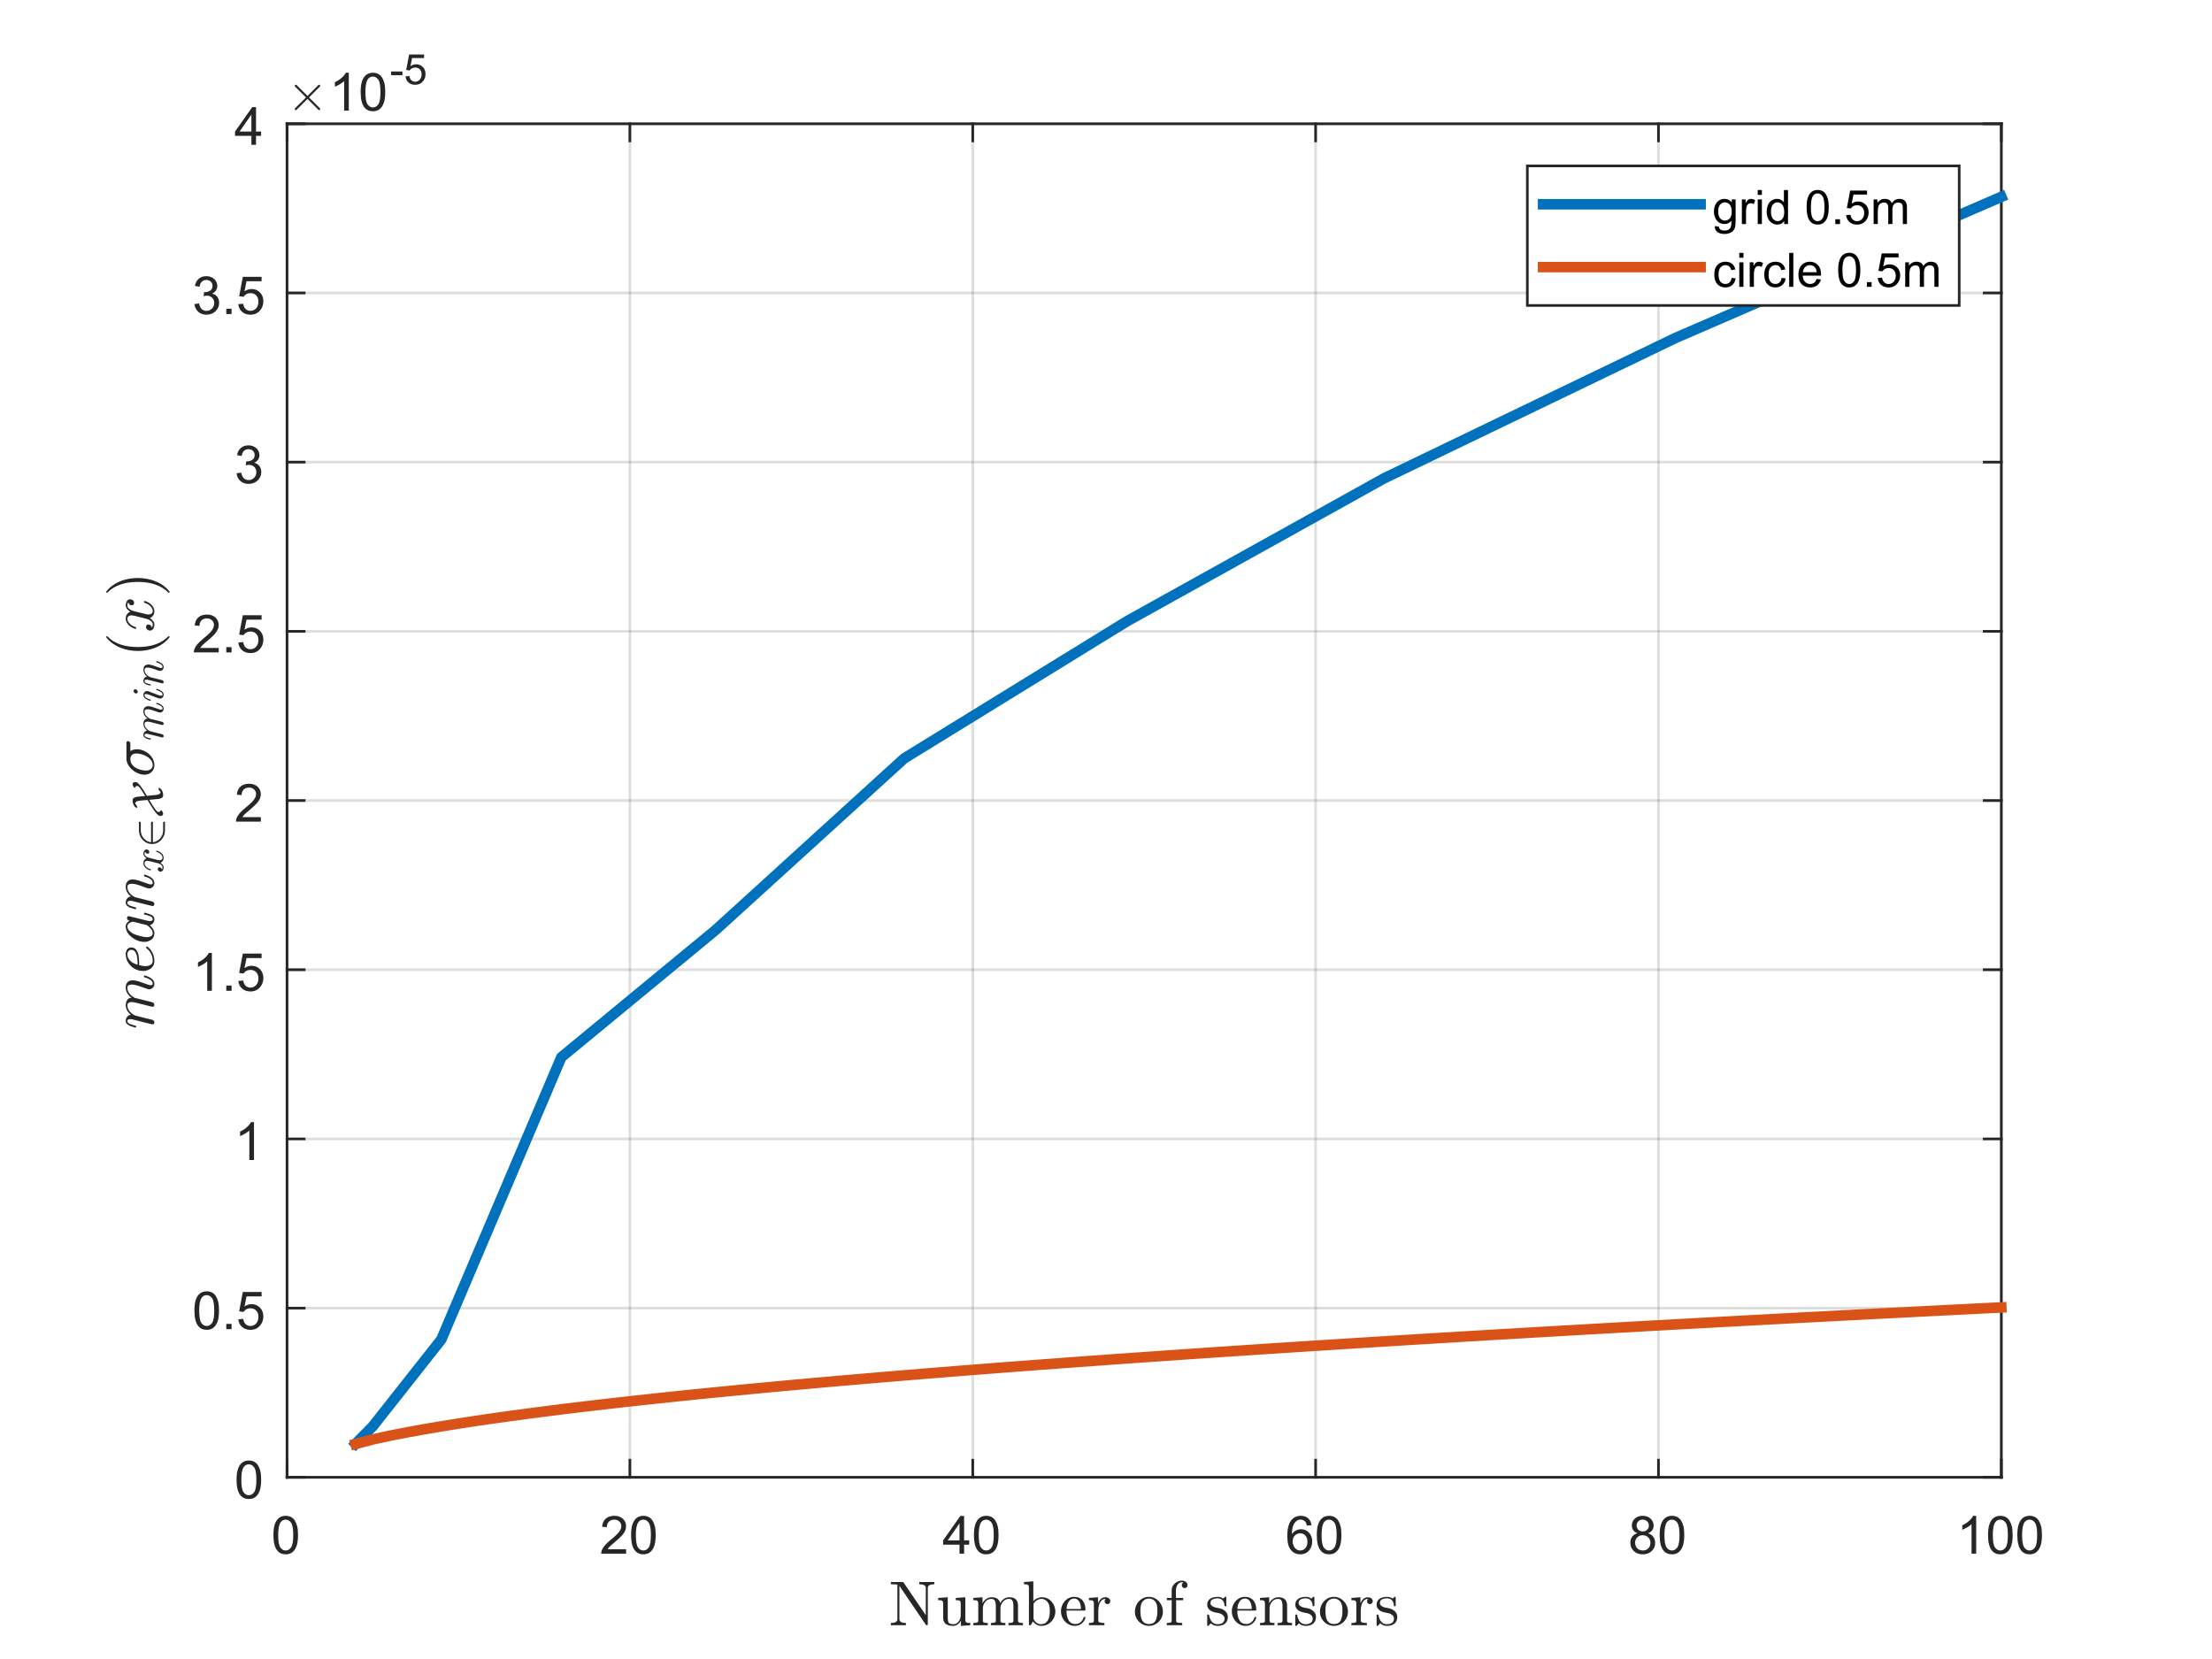 <?xml version="1.0"?>
<!DOCTYPE svg PUBLIC '-//W3C//DTD SVG 1.0//EN'
          'http://www.w3.org/TR/2001/REC-SVG-20010904/DTD/svg10.dtd'>
<svg xmlns:xlink="http://www.w3.org/1999/xlink" style="fill-opacity:1; color-rendering:auto; color-interpolation:auto; text-rendering:auto; stroke:black; stroke-linecap:square; stroke-miterlimit:10; shape-rendering:auto; stroke-opacity:1; fill:black; stroke-dasharray:none; font-weight:normal; stroke-width:1; font-family:'Dialog'; font-style:normal; stroke-linejoin:miter; font-size:12px; stroke-dashoffset:0; image-rendering:auto;" width="840" height="630" xmlns="http://www.w3.org/2000/svg"
><rect width="100%" height="100%" fill="#333333" stroke="none"/><!--Generated by the Batik Graphics2D SVG Generator--><defs id="genericDefs"
  /><g
  ><defs id="defs1"
    ><clipPath clipPathUnits="userSpaceOnUse" id="clipPath1"
      ><path d="M0 0 L840 0 L840 630 L0 630 L0 0 Z"
      /></clipPath
    ></defs
    ><g style="fill:white; stroke:white;"
    ><rect x="0" y="0" width="840" style="clip-path:url(#clipPath1); stroke:none;" height="630"
    /></g
    ><g style="fill:white; text-rendering:optimizeSpeed; color-rendering:optimizeSpeed; image-rendering:optimizeSpeed; shape-rendering:crispEdges; stroke:white; color-interpolation:sRGB;"
    ><rect x="0" width="840" height="630" y="0" style="stroke:none;"
      /><path style="stroke:none;" d="M109 561 L760 561 L760 47 L109 47 Z"
    /></g
    ><g style="stroke-linecap:butt; fill-opacity:0.149; fill:rgb(38,38,38); text-rendering:geometricPrecision; image-rendering:optimizeQuality; color-rendering:optimizeQuality; stroke-linejoin:round; stroke:rgb(38,38,38); color-interpolation:linearRGB; stroke-opacity:0.149;"
    ><line y2="47" style="fill:none;" x1="109" x2="109" y1="561"
      /><line y2="47" style="fill:none;" x1="239.2" x2="239.2" y1="561"
      /><line y2="47" style="fill:none;" x1="369.4" x2="369.4" y1="561"
      /><line y2="47" style="fill:none;" x1="499.6" x2="499.6" y1="561"
      /><line y2="47" style="fill:none;" x1="629.8" x2="629.8" y1="561"
      /><line y2="47" style="fill:none;" x1="760" x2="760" y1="561"
      /><line y2="561" style="fill:none;" x1="760" x2="109" y1="561"
      /><line y2="496.75" style="fill:none;" x1="760" x2="109" y1="496.75"
      /><line y2="432.5" style="fill:none;" x1="760" x2="109" y1="432.5"
      /><line y2="368.25" style="fill:none;" x1="760" x2="109" y1="368.25"
      /><line y2="304" style="fill:none;" x1="760" x2="109" y1="304"
      /><line y2="239.75" style="fill:none;" x1="760" x2="109" y1="239.75"
      /><line y2="175.5" style="fill:none;" x1="760" x2="109" y1="175.5"
      /><line y2="111.25" style="fill:none;" x1="760" x2="109" y1="111.25"
      /><line y2="47" style="fill:none;" x1="760" x2="109" y1="47"
      /><line x1="109" x2="760" y1="561" style="stroke-linecap:square; fill-opacity:1; fill:none; stroke-opacity:1;" y2="561"
      /><line x1="109" x2="760" y1="47" style="stroke-linecap:square; fill-opacity:1; fill:none; stroke-opacity:1;" y2="47"
      /><line x1="109" x2="109" y1="561" style="stroke-linecap:square; fill-opacity:1; fill:none; stroke-opacity:1;" y2="554.49"
      /><line x1="239.2" x2="239.2" y1="561" style="stroke-linecap:square; fill-opacity:1; fill:none; stroke-opacity:1;" y2="554.49"
      /><line x1="369.4" x2="369.4" y1="561" style="stroke-linecap:square; fill-opacity:1; fill:none; stroke-opacity:1;" y2="554.49"
      /><line x1="499.6" x2="499.6" y1="561" style="stroke-linecap:square; fill-opacity:1; fill:none; stroke-opacity:1;" y2="554.49"
      /><line x1="629.8" x2="629.8" y1="561" style="stroke-linecap:square; fill-opacity:1; fill:none; stroke-opacity:1;" y2="554.49"
      /><line x1="760" x2="760" y1="561" style="stroke-linecap:square; fill-opacity:1; fill:none; stroke-opacity:1;" y2="554.49"
      /><line x1="109" x2="109" y1="47" style="stroke-linecap:square; fill-opacity:1; fill:none; stroke-opacity:1;" y2="53.51"
      /><line x1="239.2" x2="239.2" y1="47" style="stroke-linecap:square; fill-opacity:1; fill:none; stroke-opacity:1;" y2="53.51"
      /><line x1="369.4" x2="369.4" y1="47" style="stroke-linecap:square; fill-opacity:1; fill:none; stroke-opacity:1;" y2="53.51"
      /><line x1="499.6" x2="499.6" y1="47" style="stroke-linecap:square; fill-opacity:1; fill:none; stroke-opacity:1;" y2="53.51"
      /><line x1="629.8" x2="629.8" y1="47" style="stroke-linecap:square; fill-opacity:1; fill:none; stroke-opacity:1;" y2="53.51"
      /><line x1="760" x2="760" y1="47" style="stroke-linecap:square; fill-opacity:1; fill:none; stroke-opacity:1;" y2="53.51"
    /></g
    ><g transform="translate(109,569)" style="font-size:20px; fill:rgb(38,38,38); text-rendering:geometricPrecision; color-rendering:optimizeQuality; image-rendering:optimizeQuality; stroke:rgb(38,38,38); color-interpolation:linearRGB;"
    ><path style="stroke:none;" d="M-5.172 13.938 Q-5.172 11.406 -4.648 9.852 Q-4.125 8.297 -3.094 7.461 Q-2.062 6.625 -0.5 6.625 Q0.656 6.625 1.523 7.086 Q2.391 7.547 2.953 8.422 Q3.516 9.297 3.844 10.555 Q4.172 11.812 4.172 13.938 Q4.172 16.453 3.648 18 Q3.125 19.547 2.102 20.398 Q1.078 21.25 -0.5 21.25 Q-2.578 21.25 -3.75 19.766 Q-5.172 17.969 -5.172 13.938 ZM-3.359 13.938 Q-3.359 17.469 -2.539 18.633 Q-1.719 19.797 -0.5 19.797 Q0.703 19.797 1.531 18.625 Q2.359 17.453 2.359 13.938 Q2.359 10.406 1.531 9.242 Q0.703 8.078 -0.516 8.078 Q-1.734 8.078 -2.453 9.109 Q-3.359 10.406 -3.359 13.938 Z"
    /></g
    ><g transform="translate(239.2,569)" style="font-size:20px; fill:rgb(38,38,38); text-rendering:geometricPrecision; color-rendering:optimizeQuality; image-rendering:optimizeQuality; stroke:rgb(38,38,38); color-interpolation:linearRGB;"
    ><path style="stroke:none;" d="M-1.438 19.312 L-1.438 21 L-10.891 21 Q-10.906 20.359 -10.688 19.781 Q-10.328 18.812 -9.531 17.875 Q-8.734 16.938 -7.234 15.703 Q-4.891 13.797 -4.07 12.68 Q-3.25 11.562 -3.25 10.562 Q-3.25 9.516 -4 8.797 Q-4.75 8.078 -5.953 8.078 Q-7.219 8.078 -7.984 8.844 Q-8.75 9.609 -8.75 10.953 L-10.562 10.766 Q-10.375 8.75 -9.164 7.688 Q-7.953 6.625 -5.906 6.625 Q-3.859 6.625 -2.656 7.766 Q-1.453 8.906 -1.453 10.594 Q-1.453 11.453 -1.805 12.289 Q-2.156 13.125 -2.969 14.039 Q-3.781 14.953 -5.672 16.562 Q-7.266 17.891 -7.711 18.359 Q-8.156 18.828 -8.453 19.312 L-1.438 19.312 ZM0.451 13.938 Q0.451 11.406 0.975 9.852 Q1.498 8.297 2.529 7.461 Q3.561 6.625 5.123 6.625 Q6.279 6.625 7.146 7.086 Q8.014 7.547 8.576 8.422 Q9.139 9.297 9.467 10.555 Q9.795 11.812 9.795 13.938 Q9.795 16.453 9.271 18 Q8.748 19.547 7.725 20.398 Q6.701 21.25 5.123 21.25 Q3.045 21.25 1.873 19.766 Q0.451 17.969 0.451 13.938 ZM2.264 13.938 Q2.264 17.469 3.084 18.633 Q3.904 19.797 5.123 19.797 Q6.326 19.797 7.154 18.625 Q7.982 17.453 7.982 13.938 Q7.982 10.406 7.154 9.242 Q6.326 8.078 5.107 8.078 Q3.889 8.078 3.17 9.109 Q2.264 10.406 2.264 13.938 Z"
    /></g
    ><g transform="translate(369.4,569)" style="font-size:20px; fill:rgb(38,38,38); text-rendering:geometricPrecision; color-rendering:optimizeQuality; image-rendering:optimizeQuality; stroke:rgb(38,38,38); color-interpolation:linearRGB;"
    ><path style="stroke:none;" d="M-5.031 21 L-5.031 17.578 L-11.25 17.578 L-11.25 15.953 L-4.719 6.688 L-3.281 6.688 L-3.281 15.953 L-1.344 15.953 L-1.344 17.578 L-3.281 17.578 L-3.281 21 L-5.031 21 ZM-5.031 15.953 L-5.031 9.5 L-9.516 15.953 L-5.031 15.953 ZM0.451 13.938 Q0.451 11.406 0.975 9.852 Q1.498 8.297 2.529 7.461 Q3.561 6.625 5.123 6.625 Q6.279 6.625 7.146 7.086 Q8.014 7.547 8.576 8.422 Q9.139 9.297 9.467 10.555 Q9.795 11.812 9.795 13.938 Q9.795 16.453 9.271 18 Q8.748 19.547 7.725 20.398 Q6.701 21.25 5.123 21.25 Q3.045 21.25 1.873 19.766 Q0.451 17.969 0.451 13.938 ZM2.264 13.938 Q2.264 17.469 3.084 18.633 Q3.904 19.797 5.123 19.797 Q6.326 19.797 7.154 18.625 Q7.982 17.453 7.982 13.938 Q7.982 10.406 7.154 9.242 Q6.326 8.078 5.107 8.078 Q3.889 8.078 3.17 9.109 Q2.264 10.406 2.264 13.938 Z"
    /></g
    ><g transform="translate(499.6,569)" style="font-size:20px; fill:rgb(38,38,38); text-rendering:geometricPrecision; color-rendering:optimizeQuality; image-rendering:optimizeQuality; stroke:rgb(38,38,38); color-interpolation:linearRGB;"
    ><path style="stroke:none;" d="M-1.547 10.188 L-3.297 10.328 Q-3.531 9.297 -3.953 8.828 Q-4.672 8.062 -5.719 8.062 Q-6.562 8.062 -7.188 8.531 Q-8.016 9.141 -8.5 10.305 Q-8.984 11.469 -9 13.609 Q-8.359 12.656 -7.445 12.188 Q-6.531 11.719 -5.516 11.719 Q-3.766 11.719 -2.531 13.008 Q-1.297 14.297 -1.297 16.344 Q-1.297 17.703 -1.875 18.859 Q-2.453 20.016 -3.469 20.633 Q-4.484 21.25 -5.781 21.25 Q-7.969 21.25 -9.359 19.633 Q-10.75 18.016 -10.75 14.297 Q-10.75 10.156 -9.219 8.266 Q-7.875 6.625 -5.609 6.625 Q-3.922 6.625 -2.844 7.57 Q-1.766 8.516 -1.547 10.188 ZM-8.719 16.359 Q-8.719 17.266 -8.336 18.094 Q-7.953 18.922 -7.258 19.359 Q-6.562 19.797 -5.812 19.797 Q-4.688 19.797 -3.891 18.898 Q-3.094 18 -3.094 16.453 Q-3.094 14.969 -3.883 14.117 Q-4.672 13.266 -5.875 13.266 Q-7.062 13.266 -7.891 14.117 Q-8.719 14.969 -8.719 16.359 ZM0.451 13.938 Q0.451 11.406 0.975 9.852 Q1.498 8.297 2.529 7.461 Q3.561 6.625 5.123 6.625 Q6.279 6.625 7.146 7.086 Q8.014 7.547 8.576 8.422 Q9.139 9.297 9.467 10.555 Q9.795 11.812 9.795 13.938 Q9.795 16.453 9.271 18 Q8.748 19.547 7.725 20.398 Q6.701 21.25 5.123 21.25 Q3.045 21.25 1.873 19.766 Q0.451 17.969 0.451 13.938 ZM2.264 13.938 Q2.264 17.469 3.084 18.633 Q3.904 19.797 5.123 19.797 Q6.326 19.797 7.154 18.625 Q7.982 17.453 7.982 13.938 Q7.982 10.406 7.154 9.242 Q6.326 8.078 5.107 8.078 Q3.889 8.078 3.17 9.109 Q2.264 10.406 2.264 13.938 Z"
    /></g
    ><g transform="translate(629.8,569)" style="font-size:20px; fill:rgb(38,38,38); text-rendering:geometricPrecision; color-rendering:optimizeQuality; image-rendering:optimizeQuality; stroke:rgb(38,38,38); color-interpolation:linearRGB;"
    ><path style="stroke:none;" d="M-7.969 13.234 Q-9.062 12.828 -9.586 12.086 Q-10.109 11.344 -10.109 10.312 Q-10.109 8.75 -8.984 7.688 Q-7.859 6.625 -6 6.625 Q-4.125 6.625 -2.984 7.711 Q-1.844 8.797 -1.844 10.359 Q-1.844 11.359 -2.367 12.094 Q-2.891 12.828 -3.953 13.234 Q-2.625 13.672 -1.938 14.625 Q-1.25 15.578 -1.25 16.906 Q-1.25 18.75 -2.555 20 Q-3.859 21.25 -5.969 21.25 Q-8.094 21.25 -9.391 19.992 Q-10.688 18.734 -10.688 16.859 Q-10.688 15.469 -9.977 14.523 Q-9.266 13.578 -7.969 13.234 ZM-8.312 10.25 Q-8.312 11.266 -7.656 11.914 Q-7 12.562 -5.969 12.562 Q-4.953 12.562 -4.297 11.922 Q-3.641 11.281 -3.641 10.359 Q-3.641 9.391 -4.312 8.727 Q-4.984 8.062 -5.984 8.062 Q-6.984 8.062 -7.648 8.711 Q-8.312 9.359 -8.312 10.25 ZM-8.875 16.875 Q-8.875 17.625 -8.523 18.328 Q-8.172 19.031 -7.469 19.414 Q-6.766 19.797 -5.953 19.797 Q-4.688 19.797 -3.867 18.984 Q-3.047 18.172 -3.047 16.922 Q-3.047 15.656 -3.891 14.828 Q-4.734 14 -6.016 14 Q-7.25 14 -8.062 14.82 Q-8.875 15.641 -8.875 16.875 ZM0.451 13.938 Q0.451 11.406 0.975 9.852 Q1.498 8.297 2.529 7.461 Q3.561 6.625 5.123 6.625 Q6.279 6.625 7.146 7.086 Q8.014 7.547 8.576 8.422 Q9.139 9.297 9.467 10.555 Q9.795 11.812 9.795 13.938 Q9.795 16.453 9.271 18 Q8.748 19.547 7.725 20.398 Q6.701 21.25 5.123 21.25 Q3.045 21.25 1.873 19.766 Q0.451 17.969 0.451 13.938 ZM2.264 13.938 Q2.264 17.469 3.084 18.633 Q3.904 19.797 5.123 19.797 Q6.326 19.797 7.154 18.625 Q7.982 17.453 7.982 13.938 Q7.982 10.406 7.154 9.242 Q6.326 8.078 5.107 8.078 Q3.889 8.078 3.17 9.109 Q2.264 10.406 2.264 13.938 Z"
    /></g
    ><g transform="translate(760,569)" style="font-size:20px; fill:rgb(38,38,38); text-rendering:geometricPrecision; color-rendering:optimizeQuality; image-rendering:optimizeQuality; stroke:rgb(38,38,38); color-interpolation:linearRGB;"
    ><path style="stroke:none;" d="M-9.547 21 L-11.312 21 L-11.312 9.797 Q-11.938 10.406 -12.969 11.008 Q-14 11.609 -14.828 11.922 L-14.828 10.219 Q-13.344 9.531 -12.242 8.539 Q-11.141 7.547 -10.688 6.625 L-9.547 6.625 L-9.547 21 ZM-5.049 13.938 Q-5.049 11.406 -4.525 9.852 Q-4.002 8.297 -2.971 7.461 Q-1.94 6.625 -0.377 6.625 Q0.779 6.625 1.647 7.086 Q2.514 7.547 3.076 8.422 Q3.639 9.297 3.967 10.555 Q4.295 11.812 4.295 13.938 Q4.295 16.453 3.772 18 Q3.248 19.547 2.225 20.398 Q1.201 21.25 -0.377 21.25 Q-2.455 21.25 -3.627 19.766 Q-5.049 17.969 -5.049 13.938 ZM-3.236 13.938 Q-3.236 17.469 -2.416 18.633 Q-1.596 19.797 -0.377 19.797 Q0.826 19.797 1.654 18.625 Q2.482 17.453 2.482 13.938 Q2.482 10.406 1.654 9.242 Q0.826 8.078 -0.393 8.078 Q-1.611 8.078 -2.33 9.109 Q-3.236 10.406 -3.236 13.938 ZM6.074 13.938 Q6.074 11.406 6.598 9.852 Q7.121 8.297 8.152 7.461 Q9.184 6.625 10.746 6.625 Q11.902 6.625 12.77 7.086 Q13.637 7.547 14.199 8.422 Q14.762 9.297 15.09 10.555 Q15.418 11.812 15.418 13.938 Q15.418 16.453 14.895 18 Q14.371 19.547 13.348 20.398 Q12.324 21.25 10.746 21.25 Q8.668 21.25 7.496 19.766 Q6.074 17.969 6.074 13.938 ZM7.887 13.938 Q7.887 17.469 8.707 18.633 Q9.527 19.797 10.746 19.797 Q11.949 19.797 12.777 18.625 Q13.605 17.453 13.605 13.938 Q13.605 10.406 12.777 9.242 Q11.949 8.078 10.73 8.078 Q9.512 8.078 8.793 9.109 Q7.887 10.406 7.887 13.938 Z"
    /></g
    ><g transform="translate(434.5,597)" style="font-size:24px; fill:rgb(38,38,38); text-rendering:geometricPrecision; image-rendering:optimizeQuality; color-rendering:optimizeQuality; font-family:'mwa_cmr10'; stroke:rgb(38,38,38); color-interpolation:linearRGB;"
    ><path style="stroke:none;" d="M-96.199 20.16 L-96.199 19.316 Q-93.715 19.316 -93.715 17.894 L-93.715 4.754 Q-94.512 4.613 -96.199 4.613 L-96.199 3.769 L-91.605 3.769 Q-91.48 3.769 -91.433 3.863 L-82.933 16.363 L-82.933 6.019 Q-82.933 4.613 -85.418 4.613 L-85.418 3.769 L-79.699 3.769 L-79.699 4.613 Q-82.168 4.613 -82.168 6.019 L-82.168 19.941 Q-82.168 20.019 -82.262 20.09 Q-82.355 20.16 -82.418 20.16 L-82.699 20.16 Q-82.824 20.16 -82.871 20.066 L-92.949 5.222 L-92.949 17.894 Q-92.949 19.316 -90.48 19.316 L-90.48 20.16 L-96.199 20.16 Z"
      /><path style="stroke:none;" d="M-76.34 17.3 L-76.34 12.004 Q-76.34 11.363 -76.535 11.074 Q-76.73 10.785 -77.09 10.722 Q-77.449 10.66 -78.215 10.66 L-78.215 9.816 L-74.59 9.55 L-74.59 17.3 Q-74.59 18.238 -74.449 18.762 Q-74.308 19.285 -73.871 19.543 Q-73.433 19.8 -72.48 19.8 Q-71.183 19.8 -70.426 18.722 Q-69.668 17.644 -69.668 16.269 L-69.668 12.004 Q-69.668 11.363 -69.863 11.074 Q-70.058 10.785 -70.418 10.722 Q-70.777 10.66 -71.543 10.66 L-71.543 9.816 L-67.918 9.55 L-67.918 17.972 Q-67.918 18.613 -67.722 18.902 Q-67.527 19.191 -67.168 19.254 Q-66.808 19.316 -66.043 19.316 L-66.043 20.16 L-69.59 20.425 L-69.59 18.394 Q-70.043 19.3 -70.84 19.863 Q-71.637 20.425 -72.59 20.425 Q-74.308 20.425 -75.324 19.691 Q-76.34 18.957 -76.34 17.3 Z"
      /><path style="stroke:none;" d="M-64.881 20.16 L-64.881 19.316 Q-64.069 19.316 -63.538 19.183 Q-63.006 19.05 -63.006 18.55 L-63.006 12.004 Q-63.006 11.363 -63.202 11.074 Q-63.397 10.785 -63.756 10.722 Q-64.116 10.66 -64.881 10.66 L-64.881 9.816 L-61.397 9.55 L-61.397 11.894 Q-60.928 10.863 -59.983 10.207 Q-59.038 9.55 -57.928 9.55 Q-55.163 9.55 -54.678 11.8 Q-54.194 10.8 -53.272 10.175 Q-52.35 9.55 -51.241 9.55 Q-50.147 9.55 -49.405 9.902 Q-48.663 10.254 -48.288 10.972 Q-47.913 11.691 -47.913 12.785 L-47.913 18.55 Q-47.913 19.05 -47.381 19.183 Q-46.85 19.316 -46.038 19.316 L-46.038 20.16 L-51.538 20.16 L-51.538 19.316 Q-50.709 19.316 -50.186 19.183 Q-49.663 19.05 -49.663 18.55 L-49.663 12.863 Q-49.663 11.644 -49.998 10.91 Q-50.334 10.175 -51.397 10.175 Q-52.772 10.175 -53.678 11.285 Q-54.584 12.394 -54.584 13.816 L-54.584 18.55 Q-54.584 19.05 -54.053 19.183 Q-53.522 19.316 -52.709 19.316 L-52.709 20.16 L-58.209 20.16 L-58.209 19.316 Q-57.381 19.316 -56.858 19.183 Q-56.334 19.05 -56.334 18.55 L-56.334 12.863 Q-56.334 11.691 -56.67 10.933 Q-57.006 10.175 -58.069 10.175 Q-59.459 10.175 -60.358 11.285 Q-61.256 12.394 -61.256 13.816 L-61.256 18.55 Q-61.256 19.05 -60.725 19.183 Q-60.194 19.316 -59.381 19.316 L-59.381 20.16 L-64.881 20.16 Z"
      /><path style="stroke:none;" d="M-43.767 20.16 L-43.767 5.957 Q-43.767 5.316 -43.962 5.027 Q-44.157 4.738 -44.517 4.676 Q-44.876 4.613 -45.642 4.613 L-45.642 3.769 L-42.095 3.504 L-42.095 11.019 Q-41.689 10.566 -41.157 10.238 Q-40.626 9.91 -40.017 9.73 Q-39.407 9.55 -38.782 9.55 Q-37.704 9.55 -36.782 9.988 Q-35.86 10.425 -35.181 11.183 Q-34.501 11.941 -34.118 12.933 Q-33.735 13.925 -33.735 14.972 Q-33.735 16.425 -34.446 17.683 Q-35.157 18.941 -36.384 19.683 Q-37.61 20.425 -39.064 20.425 Q-39.985 20.425 -40.837 19.957 Q-41.689 19.488 -42.251 18.722 L-43.079 20.16 L-43.767 20.16 ZM-42.017 17.8 Q-41.626 18.675 -40.876 19.238 Q-40.126 19.8 -39.204 19.8 Q-37.97 19.8 -37.204 19.082 Q-36.439 18.363 -36.134 17.277 Q-35.829 16.191 -35.829 14.972 Q-35.829 12.957 -36.345 11.894 Q-36.579 11.425 -36.985 11.027 Q-37.392 10.629 -37.892 10.402 Q-38.392 10.175 -38.939 10.175 Q-39.907 10.175 -40.728 10.683 Q-41.548 11.191 -42.017 12.05 L-42.017 17.8 Z"
      /><path style="stroke:none;" d="M-26.282 20.425 Q-27.751 20.425 -28.978 19.66 Q-30.204 18.894 -30.899 17.613 Q-31.595 16.332 -31.595 14.894 Q-31.595 13.488 -30.954 12.222 Q-30.314 10.957 -29.173 10.175 Q-28.032 9.394 -26.626 9.394 Q-25.532 9.394 -24.712 9.769 Q-23.892 10.144 -23.368 10.8 Q-22.845 11.457 -22.571 12.347 Q-22.298 13.238 -22.298 14.3 Q-22.298 14.613 -22.548 14.613 L-29.501 14.613 L-29.501 14.879 Q-29.501 16.863 -28.696 18.293 Q-27.892 19.722 -26.079 19.722 Q-25.345 19.722 -24.712 19.394 Q-24.079 19.066 -23.618 18.48 Q-23.157 17.894 -23.001 17.222 Q-22.97 17.144 -22.907 17.082 Q-22.845 17.019 -22.767 17.019 L-22.548 17.019 Q-22.298 17.019 -22.298 17.316 Q-22.642 18.675 -23.767 19.55 Q-24.892 20.425 -26.282 20.425 ZM-29.47 14.019 L-24.001 14.019 Q-24.001 13.113 -24.251 12.191 Q-24.501 11.269 -25.087 10.652 Q-25.673 10.035 -26.626 10.035 Q-27.985 10.035 -28.728 11.308 Q-29.47 12.582 -29.47 14.019 Z"
      /><path style="stroke:none;" d="M-20.975 20.16 L-20.975 19.316 Q-20.163 19.316 -19.631 19.183 Q-19.1 19.05 -19.1 18.55 L-19.1 12.004 Q-19.1 11.363 -19.295 11.074 Q-19.491 10.785 -19.85 10.722 Q-20.209 10.66 -20.975 10.66 L-20.975 9.816 L-17.538 9.55 L-17.538 11.894 Q-17.163 10.847 -16.444 10.199 Q-15.725 9.55 -14.709 9.55 Q-13.991 9.55 -13.428 9.972 Q-12.866 10.394 -12.866 11.082 Q-12.866 11.519 -13.178 11.84 Q-13.491 12.16 -13.944 12.16 Q-14.397 12.16 -14.709 11.847 Q-15.022 11.535 -15.022 11.082 Q-15.022 10.441 -14.569 10.175 L-14.709 10.175 Q-15.678 10.175 -16.295 10.879 Q-16.913 11.582 -17.17 12.621 Q-17.428 13.66 -17.428 14.613 L-17.428 18.55 Q-17.428 19.316 -15.1 19.316 L-15.1 20.16 L-20.975 20.16 Z"
      /><path style="stroke:none;" d="M1.8 20.425 Q0.362 20.425 -0.872 19.691 Q-2.106 18.957 -2.817 17.73 Q-3.528 16.504 -3.528 15.05 Q-3.528 13.941 -3.138 12.925 Q-2.747 11.91 -2.013 11.105 Q-1.278 10.3 -0.309 9.847 Q0.659 9.394 1.8 9.394 Q3.284 9.394 4.495 10.175 Q5.706 10.957 6.409 12.261 Q7.112 13.566 7.112 15.05 Q7.112 16.488 6.394 17.722 Q5.675 18.957 4.456 19.691 Q3.237 20.425 1.8 20.425 ZM1.8 19.722 Q3.722 19.722 4.37 18.332 Q5.019 16.941 5.019 14.785 Q5.019 13.566 4.886 12.777 Q4.753 11.988 4.316 11.347 Q4.05 10.941 3.636 10.644 Q3.222 10.347 2.761 10.191 Q2.3 10.035 1.8 10.035 Q1.05 10.035 0.378 10.371 Q-0.294 10.707 -0.747 11.347 Q-1.184 12.019 -1.309 12.84 Q-1.434 13.66 -1.434 14.785 Q-1.434 16.129 -1.2 17.199 Q-0.966 18.269 -0.255 18.996 Q0.456 19.722 1.8 19.722 Z"
      /><path style="stroke:none;" d="M8.581 20.16 L8.581 19.316 Q9.378 19.316 9.909 19.183 Q10.441 19.05 10.441 18.55 L10.441 10.66 L8.597 10.66 L8.597 9.816 L10.441 9.816 L10.441 6.941 Q10.441 6.16 10.761 5.488 Q11.081 4.816 11.628 4.316 Q12.175 3.816 12.886 3.527 Q13.597 3.238 14.347 3.238 Q15.159 3.238 15.808 3.715 Q16.456 4.191 16.456 4.988 Q16.456 5.457 16.152 5.761 Q15.847 6.066 15.378 6.066 Q14.925 6.066 14.605 5.761 Q14.284 5.457 14.284 4.988 Q14.284 4.238 14.925 3.988 Q14.534 3.863 14.238 3.863 Q13.534 3.863 13.034 4.355 Q12.534 4.847 12.292 5.566 Q12.05 6.285 12.05 6.988 L12.05 9.816 L14.816 9.816 L14.816 10.66 L12.128 10.66 L12.128 18.55 Q12.128 19.05 12.831 19.183 Q13.534 19.316 14.441 19.316 L14.441 20.16 L8.581 20.16 Z"
      /><path style="stroke:none;" d="M23.93 20.238 L23.93 16.316 Q23.93 16.129 24.149 16.129 L24.43 16.129 Q24.571 16.129 24.618 16.316 Q25.29 19.8 27.852 19.8 Q28.993 19.8 29.758 19.285 Q30.524 18.769 30.524 17.691 Q30.524 16.91 29.93 16.363 Q29.337 15.816 28.508 15.629 L26.915 15.3 Q26.102 15.129 25.438 14.769 Q24.774 14.41 24.352 13.8 Q23.93 13.191 23.93 12.394 Q23.93 11.347 24.485 10.675 Q25.04 10.004 25.93 9.699 Q26.821 9.394 27.852 9.394 Q29.087 9.394 30.008 10.05 L30.696 9.457 Q30.696 9.394 30.805 9.394 L30.993 9.394 Q31.055 9.394 31.118 9.465 Q31.18 9.535 31.18 9.597 L31.18 12.738 Q31.18 12.957 30.993 12.957 L30.696 12.957 Q30.477 12.957 30.477 12.738 Q30.477 11.488 29.782 10.722 Q29.087 9.957 27.837 9.957 Q26.758 9.957 25.969 10.355 Q25.18 10.754 25.18 11.738 Q25.18 12.394 25.743 12.824 Q26.305 13.254 27.071 13.441 L28.696 13.754 Q29.524 13.941 30.235 14.386 Q30.946 14.832 31.36 15.511 Q31.774 16.191 31.774 17.035 Q31.774 17.91 31.477 18.55 Q31.18 19.191 30.641 19.613 Q30.102 20.035 29.376 20.23 Q28.649 20.425 27.852 20.425 Q26.352 20.425 25.29 19.425 L24.415 20.379 Q24.415 20.425 24.29 20.425 L24.149 20.425 Q23.93 20.425 23.93 20.238 Z"
      /><path style="stroke:none;" d="M38.584 20.425 Q37.116 20.425 35.889 19.66 Q34.663 18.894 33.967 17.613 Q33.272 16.332 33.272 14.894 Q33.272 13.488 33.913 12.222 Q34.553 10.957 35.694 10.175 Q36.834 9.394 38.241 9.394 Q39.334 9.394 40.155 9.769 Q40.975 10.144 41.498 10.8 Q42.022 11.457 42.295 12.347 Q42.569 13.238 42.569 14.3 Q42.569 14.613 42.319 14.613 L35.366 14.613 L35.366 14.879 Q35.366 16.863 36.17 18.293 Q36.975 19.722 38.788 19.722 Q39.522 19.722 40.155 19.394 Q40.788 19.066 41.248 18.48 Q41.709 17.894 41.866 17.222 Q41.897 17.144 41.959 17.082 Q42.022 17.019 42.1 17.019 L42.319 17.019 Q42.569 17.019 42.569 17.316 Q42.225 18.675 41.1 19.55 Q39.975 20.425 38.584 20.425 ZM35.397 14.019 L40.866 14.019 Q40.866 13.113 40.616 12.191 Q40.366 11.269 39.78 10.652 Q39.194 10.035 38.241 10.035 Q36.881 10.035 36.139 11.308 Q35.397 12.582 35.397 14.019 Z"
      /><path style="stroke:none;" d="M43.986 20.16 L43.986 19.316 Q44.798 19.316 45.329 19.183 Q45.861 19.05 45.861 18.55 L45.861 12.004 Q45.861 11.363 45.665 11.074 Q45.47 10.785 45.111 10.722 Q44.751 10.66 43.986 10.66 L43.986 9.816 L47.47 9.55 L47.47 11.894 Q47.939 10.863 48.884 10.207 Q49.829 9.55 50.939 9.55 Q52.611 9.55 53.446 10.347 Q54.282 11.144 54.282 12.785 L54.282 18.55 Q54.282 19.05 54.814 19.183 Q55.345 19.316 56.157 19.316 L56.157 20.16 L50.657 20.16 L50.657 19.316 Q51.486 19.316 52.009 19.183 Q52.532 19.05 52.532 18.55 L52.532 12.863 Q52.532 11.691 52.196 10.933 Q51.861 10.175 50.798 10.175 Q49.407 10.175 48.509 11.285 Q47.611 12.394 47.611 13.816 L47.611 18.55 Q47.611 19.05 48.142 19.183 Q48.673 19.316 49.486 19.316 L49.486 20.16 L43.986 20.16 Z"
      /><path style="stroke:none;" d="M57.397 20.238 L57.397 16.316 Q57.397 16.129 57.616 16.129 L57.897 16.129 Q58.038 16.129 58.084 16.316 Q58.756 19.8 61.319 19.8 Q62.459 19.8 63.225 19.285 Q63.991 18.769 63.991 17.691 Q63.991 16.91 63.397 16.363 Q62.803 15.816 61.975 15.629 L60.381 15.3 Q59.569 15.129 58.905 14.769 Q58.241 14.41 57.819 13.8 Q57.397 13.191 57.397 12.394 Q57.397 11.347 57.952 10.675 Q58.506 10.004 59.397 9.699 Q60.288 9.394 61.319 9.394 Q62.553 9.394 63.475 10.05 L64.163 9.457 Q64.163 9.394 64.272 9.394 L64.46 9.394 Q64.522 9.394 64.585 9.465 Q64.647 9.535 64.647 9.597 L64.647 12.738 Q64.647 12.957 64.46 12.957 L64.163 12.957 Q63.944 12.957 63.944 12.738 Q63.944 11.488 63.249 10.722 Q62.553 9.957 61.303 9.957 Q60.225 9.957 59.436 10.355 Q58.647 10.754 58.647 11.738 Q58.647 12.394 59.209 12.824 Q59.772 13.254 60.538 13.441 L62.163 13.754 Q62.991 13.941 63.702 14.386 Q64.413 14.832 64.827 15.511 Q65.241 16.191 65.241 17.035 Q65.241 17.91 64.944 18.55 Q64.647 19.191 64.108 19.613 Q63.569 20.035 62.842 20.23 Q62.116 20.425 61.319 20.425 Q59.819 20.425 58.756 19.425 L57.881 20.379 Q57.881 20.425 57.756 20.425 L57.616 20.425 Q57.397 20.425 57.397 20.238 Z"
      /><path style="stroke:none;" d="M72.067 20.425 Q70.629 20.425 69.395 19.691 Q68.161 18.957 67.45 17.73 Q66.739 16.504 66.739 15.05 Q66.739 13.941 67.129 12.925 Q67.52 11.91 68.254 11.105 Q68.989 10.3 69.957 9.847 Q70.926 9.394 72.067 9.394 Q73.551 9.394 74.762 10.175 Q75.973 10.957 76.676 12.261 Q77.379 13.566 77.379 15.05 Q77.379 16.488 76.661 17.722 Q75.942 18.957 74.723 19.691 Q73.504 20.425 72.067 20.425 ZM72.067 19.722 Q73.989 19.722 74.637 18.332 Q75.286 16.941 75.286 14.785 Q75.286 13.566 75.153 12.777 Q75.02 11.988 74.582 11.347 Q74.317 10.941 73.903 10.644 Q73.489 10.347 73.028 10.191 Q72.567 10.035 72.067 10.035 Q71.317 10.035 70.645 10.371 Q69.973 10.707 69.52 11.347 Q69.082 12.019 68.957 12.84 Q68.832 13.66 68.832 14.785 Q68.832 16.129 69.067 17.199 Q69.301 18.269 70.012 18.996 Q70.723 19.722 72.067 19.722 Z"
      /><path style="stroke:none;" d="M78.692 20.16 L78.692 19.316 Q79.504 19.316 80.036 19.183 Q80.567 19.05 80.567 18.55 L80.567 12.004 Q80.567 11.363 80.371 11.074 Q80.176 10.785 79.817 10.722 Q79.457 10.66 78.692 10.66 L78.692 9.816 L82.129 9.55 L82.129 11.894 Q82.504 10.847 83.223 10.199 Q83.942 9.55 84.957 9.55 Q85.676 9.55 86.239 9.972 Q86.801 10.394 86.801 11.082 Q86.801 11.519 86.489 11.84 Q86.176 12.16 85.723 12.16 Q85.27 12.16 84.957 11.847 Q84.645 11.535 84.645 11.082 Q84.645 10.441 85.098 10.175 L84.957 10.175 Q83.989 10.175 83.371 10.879 Q82.754 11.582 82.496 12.621 Q82.239 13.66 82.239 14.613 L82.239 18.55 Q82.239 19.316 84.567 19.316 L84.567 20.16 L78.692 20.16 Z"
      /><path style="stroke:none;" d="M88.264 20.238 L88.264 16.316 Q88.264 16.129 88.483 16.129 L88.764 16.129 Q88.904 16.129 88.951 16.316 Q89.623 19.8 92.186 19.8 Q93.326 19.8 94.092 19.285 Q94.858 18.769 94.858 17.691 Q94.858 16.91 94.264 16.363 Q93.67 15.816 92.842 15.629 L91.248 15.3 Q90.436 15.129 89.772 14.769 Q89.108 14.41 88.686 13.8 Q88.264 13.191 88.264 12.394 Q88.264 11.347 88.818 10.675 Q89.373 10.004 90.264 9.699 Q91.154 9.394 92.186 9.394 Q93.42 9.394 94.342 10.05 L95.029 9.457 Q95.029 9.394 95.139 9.394 L95.326 9.394 Q95.389 9.394 95.451 9.465 Q95.514 9.535 95.514 9.597 L95.514 12.738 Q95.514 12.957 95.326 12.957 L95.029 12.957 Q94.811 12.957 94.811 12.738 Q94.811 11.488 94.115 10.722 Q93.42 9.957 92.17 9.957 Q91.092 9.957 90.303 10.355 Q89.514 10.754 89.514 11.738 Q89.514 12.394 90.076 12.824 Q90.639 13.254 91.404 13.441 L93.029 13.754 Q93.858 13.941 94.568 14.386 Q95.279 14.832 95.693 15.511 Q96.108 16.191 96.108 17.035 Q96.108 17.91 95.811 18.55 Q95.514 19.191 94.975 19.613 Q94.436 20.035 93.709 20.23 Q92.983 20.425 92.186 20.425 Q90.686 20.425 89.623 19.425 L88.748 20.379 Q88.748 20.425 88.623 20.425 L88.483 20.425 Q88.264 20.425 88.264 20.238 Z"
    /></g
    ><g style="fill:rgb(38,38,38); text-rendering:geometricPrecision; color-rendering:optimizeQuality; image-rendering:optimizeQuality; stroke-linejoin:round; stroke:rgb(38,38,38); color-interpolation:linearRGB;"
    ><line y2="47" style="fill:none;" x1="109" x2="109" y1="561"
      /><line y2="47" style="fill:none;" x1="760" x2="760" y1="561"
      /><line y2="561" style="fill:none;" x1="109" x2="115.51" y1="561"
      /><line y2="496.75" style="fill:none;" x1="109" x2="115.51" y1="496.75"
      /><line y2="432.5" style="fill:none;" x1="109" x2="115.51" y1="432.5"
      /><line y2="368.25" style="fill:none;" x1="109" x2="115.51" y1="368.25"
      /><line y2="304" style="fill:none;" x1="109" x2="115.51" y1="304"
      /><line y2="239.75" style="fill:none;" x1="109" x2="115.51" y1="239.75"
      /><line y2="175.5" style="fill:none;" x1="109" x2="115.51" y1="175.5"
      /><line y2="111.25" style="fill:none;" x1="109" x2="115.51" y1="111.25"
      /><line y2="47" style="fill:none;" x1="109" x2="115.51" y1="47"
      /><line y2="561" style="fill:none;" x1="760" x2="753.49" y1="561"
      /><line y2="496.75" style="fill:none;" x1="760" x2="753.49" y1="496.75"
      /><line y2="432.5" style="fill:none;" x1="760" x2="753.49" y1="432.5"
      /><line y2="368.25" style="fill:none;" x1="760" x2="753.49" y1="368.25"
      /><line y2="304" style="fill:none;" x1="760" x2="753.49" y1="304"
      /><line y2="239.75" style="fill:none;" x1="760" x2="753.49" y1="239.75"
      /><line y2="175.5" style="fill:none;" x1="760" x2="753.49" y1="175.5"
      /><line y2="111.25" style="fill:none;" x1="760" x2="753.49" y1="111.25"
      /><line y2="47" style="fill:none;" x1="760" x2="753.49" y1="47"
    /></g
    ><g transform="translate(101,561)" style="font-size:20px; fill:rgb(38,38,38); text-rendering:geometricPrecision; color-rendering:optimizeQuality; image-rendering:optimizeQuality; stroke:rgb(38,38,38); color-interpolation:linearRGB;"
    ><path style="stroke:none;" d="M-11.172 0.938 Q-11.172 -1.594 -10.648 -3.148 Q-10.125 -4.703 -9.094 -5.539 Q-8.062 -6.375 -6.5 -6.375 Q-5.344 -6.375 -4.477 -5.914 Q-3.609 -5.453 -3.047 -4.578 Q-2.484 -3.703 -2.156 -2.445 Q-1.828 -1.188 -1.828 0.938 Q-1.828 3.453 -2.352 5 Q-2.875 6.547 -3.898 7.398 Q-4.922 8.25 -6.5 8.25 Q-8.578 8.25 -9.75 6.766 Q-11.172 4.969 -11.172 0.938 ZM-9.359 0.938 Q-9.359 4.469 -8.539 5.633 Q-7.719 6.797 -6.5 6.797 Q-5.297 6.797 -4.469 5.625 Q-3.641 4.453 -3.641 0.938 Q-3.641 -2.594 -4.469 -3.758 Q-5.297 -4.922 -6.516 -4.922 Q-7.734 -4.922 -8.453 -3.891 Q-9.359 -2.594 -9.359 0.938 Z"
    /></g
    ><g transform="translate(101,496.75)" style="font-size:20px; fill:rgb(38,38,38); text-rendering:geometricPrecision; color-rendering:optimizeQuality; image-rendering:optimizeQuality; stroke:rgb(38,38,38); color-interpolation:linearRGB;"
    ><path style="stroke:none;" d="M-27.172 0.938 Q-27.172 -1.594 -26.648 -3.148 Q-26.125 -4.703 -25.094 -5.539 Q-24.062 -6.375 -22.5 -6.375 Q-21.344 -6.375 -20.477 -5.914 Q-19.609 -5.453 -19.047 -4.578 Q-18.484 -3.703 -18.156 -2.445 Q-17.828 -1.188 -17.828 0.938 Q-17.828 3.453 -18.352 5 Q-18.875 6.547 -19.898 7.398 Q-20.922 8.25 -22.5 8.25 Q-24.578 8.25 -25.75 6.766 Q-27.172 4.969 -27.172 0.938 ZM-25.359 0.938 Q-25.359 4.469 -24.539 5.633 Q-23.719 6.797 -22.5 6.797 Q-21.297 6.797 -20.469 5.625 Q-19.641 4.453 -19.641 0.938 Q-19.641 -2.594 -20.469 -3.758 Q-21.297 -4.922 -22.516 -4.922 Q-23.734 -4.922 -24.453 -3.891 Q-25.359 -2.594 -25.359 0.938 ZM-15.065 8 L-15.065 6 L-13.065 6 L-13.065 8 L-15.065 8 ZM-10.492 4.25 L-8.648 4.094 Q-8.445 5.438 -7.695 6.117 Q-6.945 6.797 -5.883 6.797 Q-4.617 6.797 -3.742 5.844 Q-2.867 4.891 -2.867 3.297 Q-2.867 1.797 -3.711 0.93 Q-4.555 0.062 -5.914 0.062 Q-6.773 0.062 -7.453 0.445 Q-8.133 0.828 -8.523 1.453 L-10.18 1.234 L-8.789 -6.125 L-1.664 -6.125 L-1.664 -4.438 L-7.383 -4.438 L-8.148 -0.594 Q-6.867 -1.5 -5.445 -1.5 Q-3.57 -1.5 -2.281 -0.195 Q-0.992 1.109 -0.992 3.141 Q-0.992 5.094 -2.133 6.5 Q-3.508 8.25 -5.883 8.25 Q-7.836 8.25 -9.078 7.156 Q-10.32 6.062 -10.492 4.25 Z"
    /></g
    ><g transform="translate(101,432.5)" style="font-size:20px; fill:rgb(38,38,38); text-rendering:geometricPrecision; color-rendering:optimizeQuality; image-rendering:optimizeQuality; stroke:rgb(38,38,38); color-interpolation:linearRGB;"
    ><path style="stroke:none;" d="M-4.547 8 L-6.312 8 L-6.312 -3.203 Q-6.938 -2.594 -7.969 -1.992 Q-9 -1.391 -9.828 -1.078 L-9.828 -2.781 Q-8.344 -3.469 -7.242 -4.461 Q-6.141 -5.453 -5.688 -6.375 L-4.547 -6.375 L-4.547 8 Z"
    /></g
    ><g transform="translate(101,368.25)" style="font-size:20px; fill:rgb(38,38,38); text-rendering:geometricPrecision; color-rendering:optimizeQuality; image-rendering:optimizeQuality; stroke:rgb(38,38,38); color-interpolation:linearRGB;"
    ><path style="stroke:none;" d="M-20.547 8 L-22.312 8 L-22.312 -3.203 Q-22.938 -2.594 -23.969 -1.992 Q-25 -1.391 -25.828 -1.078 L-25.828 -2.781 Q-24.344 -3.469 -23.242 -4.461 Q-22.141 -5.453 -21.688 -6.375 L-20.547 -6.375 L-20.547 8 ZM-15.065 8 L-15.065 6 L-13.065 6 L-13.065 8 L-15.065 8 ZM-10.492 4.25 L-8.648 4.094 Q-8.445 5.438 -7.695 6.117 Q-6.945 6.797 -5.883 6.797 Q-4.617 6.797 -3.742 5.844 Q-2.867 4.891 -2.867 3.297 Q-2.867 1.797 -3.711 0.93 Q-4.555 0.062 -5.914 0.062 Q-6.773 0.062 -7.453 0.445 Q-8.133 0.828 -8.523 1.453 L-10.18 1.234 L-8.789 -6.125 L-1.664 -6.125 L-1.664 -4.438 L-7.383 -4.438 L-8.148 -0.594 Q-6.867 -1.5 -5.445 -1.5 Q-3.57 -1.5 -2.281 -0.195 Q-0.992 1.109 -0.992 3.141 Q-0.992 5.094 -2.133 6.5 Q-3.508 8.25 -5.883 8.25 Q-7.836 8.25 -9.078 7.156 Q-10.32 6.062 -10.492 4.25 Z"
    /></g
    ><g transform="translate(101,304)" style="font-size:20px; fill:rgb(38,38,38); text-rendering:geometricPrecision; color-rendering:optimizeQuality; image-rendering:optimizeQuality; stroke:rgb(38,38,38); color-interpolation:linearRGB;"
    ><path style="stroke:none;" d="M-1.938 6.312 L-1.938 8 L-11.391 8 Q-11.406 7.359 -11.188 6.781 Q-10.828 5.812 -10.031 4.875 Q-9.234 3.938 -7.734 2.703 Q-5.391 0.797 -4.57 -0.32 Q-3.75 -1.438 -3.75 -2.438 Q-3.75 -3.484 -4.5 -4.203 Q-5.25 -4.922 -6.453 -4.922 Q-7.719 -4.922 -8.484 -4.156 Q-9.25 -3.391 -9.25 -2.047 L-11.062 -2.234 Q-10.875 -4.25 -9.664 -5.312 Q-8.453 -6.375 -6.406 -6.375 Q-4.359 -6.375 -3.156 -5.234 Q-1.953 -4.094 -1.953 -2.406 Q-1.953 -1.547 -2.305 -0.711 Q-2.656 0.125 -3.469 1.039 Q-4.281 1.953 -6.172 3.562 Q-7.766 4.891 -8.211 5.359 Q-8.656 5.828 -8.953 6.312 L-1.938 6.312 Z"
    /></g
    ><g transform="translate(101,239.75)" style="font-size:20px; fill:rgb(38,38,38); text-rendering:geometricPrecision; color-rendering:optimizeQuality; image-rendering:optimizeQuality; stroke:rgb(38,38,38); color-interpolation:linearRGB;"
    ><path style="stroke:none;" d="M-17.938 6.312 L-17.938 8 L-27.391 8 Q-27.406 7.359 -27.188 6.781 Q-26.828 5.812 -26.031 4.875 Q-25.234 3.938 -23.734 2.703 Q-21.391 0.797 -20.57 -0.32 Q-19.75 -1.438 -19.75 -2.438 Q-19.75 -3.484 -20.5 -4.203 Q-21.25 -4.922 -22.453 -4.922 Q-23.719 -4.922 -24.484 -4.156 Q-25.25 -3.391 -25.25 -2.047 L-27.062 -2.234 Q-26.875 -4.25 -25.664 -5.312 Q-24.453 -6.375 -22.406 -6.375 Q-20.359 -6.375 -19.156 -5.234 Q-17.953 -4.094 -17.953 -2.406 Q-17.953 -1.547 -18.305 -0.711 Q-18.656 0.125 -19.469 1.039 Q-20.281 1.953 -22.172 3.562 Q-23.766 4.891 -24.211 5.359 Q-24.656 5.828 -24.953 6.312 L-17.938 6.312 ZM-15.065 8 L-15.065 6 L-13.065 6 L-13.065 8 L-15.065 8 ZM-10.492 4.25 L-8.648 4.094 Q-8.445 5.438 -7.695 6.117 Q-6.945 6.797 -5.883 6.797 Q-4.617 6.797 -3.742 5.844 Q-2.867 4.891 -2.867 3.297 Q-2.867 1.797 -3.711 0.93 Q-4.555 0.062 -5.914 0.062 Q-6.773 0.062 -7.453 0.445 Q-8.133 0.828 -8.523 1.453 L-10.18 1.234 L-8.789 -6.125 L-1.664 -6.125 L-1.664 -4.438 L-7.383 -4.438 L-8.148 -0.594 Q-6.867 -1.5 -5.445 -1.5 Q-3.57 -1.5 -2.281 -0.195 Q-0.992 1.109 -0.992 3.141 Q-0.992 5.094 -2.133 6.5 Q-3.508 8.25 -5.883 8.25 Q-7.836 8.25 -9.078 7.156 Q-10.32 6.062 -10.492 4.25 Z"
    /></g
    ><g transform="translate(101,175.5)" style="font-size:20px; fill:rgb(38,38,38); text-rendering:geometricPrecision; color-rendering:optimizeQuality; image-rendering:optimizeQuality; stroke:rgb(38,38,38); color-interpolation:linearRGB;"
    ><path style="stroke:none;" d="M-11.156 4.219 L-9.406 3.984 Q-9.094 5.484 -8.367 6.141 Q-7.641 6.797 -6.594 6.797 Q-5.359 6.797 -4.508 5.938 Q-3.656 5.078 -3.656 3.812 Q-3.656 2.594 -4.445 1.812 Q-5.234 1.031 -6.453 1.031 Q-6.953 1.031 -7.688 1.219 L-7.5 -0.328 Q-7.328 -0.297 -7.219 -0.297 Q-6.094 -0.297 -5.195 -0.883 Q-4.297 -1.469 -4.297 -2.688 Q-4.297 -3.656 -4.953 -4.297 Q-5.609 -4.938 -6.641 -4.938 Q-7.656 -4.938 -8.344 -4.289 Q-9.031 -3.641 -9.219 -2.359 L-10.984 -2.672 Q-10.656 -4.438 -9.516 -5.406 Q-8.375 -6.375 -6.672 -6.375 Q-5.5 -6.375 -4.516 -5.875 Q-3.531 -5.375 -3.008 -4.5 Q-2.484 -3.625 -2.484 -2.656 Q-2.484 -1.734 -2.984 -0.969 Q-3.484 -0.203 -4.453 0.25 Q-3.188 0.531 -2.484 1.461 Q-1.781 2.391 -1.781 3.766 Q-1.781 5.641 -3.148 6.945 Q-4.516 8.25 -6.609 8.25 Q-8.5 8.25 -9.742 7.125 Q-10.984 6 -11.156 4.219 Z"
    /></g
    ><g transform="translate(101,111.25)" style="font-size:20px; fill:rgb(38,38,38); text-rendering:geometricPrecision; color-rendering:optimizeQuality; image-rendering:optimizeQuality; stroke:rgb(38,38,38); color-interpolation:linearRGB;"
    ><path style="stroke:none;" d="M-27.156 4.219 L-25.406 3.984 Q-25.094 5.484 -24.367 6.141 Q-23.641 6.797 -22.594 6.797 Q-21.359 6.797 -20.508 5.938 Q-19.656 5.078 -19.656 3.812 Q-19.656 2.594 -20.445 1.812 Q-21.234 1.031 -22.453 1.031 Q-22.953 1.031 -23.688 1.219 L-23.5 -0.328 Q-23.328 -0.297 -23.219 -0.297 Q-22.094 -0.297 -21.195 -0.883 Q-20.297 -1.469 -20.297 -2.688 Q-20.297 -3.656 -20.953 -4.297 Q-21.609 -4.938 -22.641 -4.938 Q-23.656 -4.938 -24.344 -4.289 Q-25.031 -3.641 -25.219 -2.359 L-26.984 -2.672 Q-26.656 -4.438 -25.516 -5.406 Q-24.375 -6.375 -22.672 -6.375 Q-21.5 -6.375 -20.516 -5.875 Q-19.531 -5.375 -19.008 -4.5 Q-18.484 -3.625 -18.484 -2.656 Q-18.484 -1.734 -18.984 -0.969 Q-19.484 -0.203 -20.453 0.25 Q-19.188 0.531 -18.484 1.461 Q-17.781 2.391 -17.781 3.766 Q-17.781 5.641 -19.148 6.945 Q-20.516 8.25 -22.609 8.25 Q-24.5 8.25 -25.742 7.125 Q-26.984 6 -27.156 4.219 ZM-15.065 8 L-15.065 6 L-13.065 6 L-13.065 8 L-15.065 8 ZM-10.492 4.25 L-8.648 4.094 Q-8.445 5.438 -7.695 6.117 Q-6.945 6.797 -5.883 6.797 Q-4.617 6.797 -3.742 5.844 Q-2.867 4.891 -2.867 3.297 Q-2.867 1.797 -3.711 0.93 Q-4.555 0.062 -5.914 0.062 Q-6.773 0.062 -7.453 0.445 Q-8.133 0.828 -8.523 1.453 L-10.18 1.234 L-8.789 -6.125 L-1.664 -6.125 L-1.664 -4.438 L-7.383 -4.438 L-8.148 -0.594 Q-6.867 -1.5 -5.445 -1.5 Q-3.57 -1.5 -2.281 -0.195 Q-0.992 1.109 -0.992 3.141 Q-0.992 5.094 -2.133 6.5 Q-3.508 8.25 -5.883 8.25 Q-7.836 8.25 -9.078 7.156 Q-10.32 6.062 -10.492 4.25 Z"
    /></g
    ><g transform="translate(101,47)" style="font-size:20px; fill:rgb(38,38,38); text-rendering:geometricPrecision; color-rendering:optimizeQuality; image-rendering:optimizeQuality; stroke:rgb(38,38,38); color-interpolation:linearRGB;"
    ><path style="stroke:none;" d="M-5.531 8 L-5.531 4.578 L-11.75 4.578 L-11.75 2.953 L-5.219 -6.312 L-3.781 -6.312 L-3.781 2.953 L-1.844 2.953 L-1.844 4.578 L-3.781 4.578 L-3.781 8 L-5.531 8 ZM-5.531 2.953 L-5.531 -3.5 L-10.016 2.953 L-5.531 2.953 Z"
    /></g
    ><g transform="translate(67,304) rotate(-90)" style="font-size:24px; fill:rgb(38,38,38); text-rendering:geometricPrecision; image-rendering:optimizeQuality; color-rendering:optimizeQuality; font-family:'mwa_cmmi10'; stroke:rgb(38,38,38); color-interpolation:linearRGB;"
    ><path style="stroke:none;" d="M-84.993 -9.046 Q-84.993 -9.187 -84.977 -9.265 L-83.18 -16.421 Q-83.008 -17.093 -83.008 -17.593 Q-83.008 -18.625 -83.711 -18.625 Q-84.461 -18.625 -84.821 -17.726 Q-85.18 -16.828 -85.524 -15.468 Q-85.524 -15.39 -85.594 -15.351 Q-85.664 -15.312 -85.727 -15.312 L-86.008 -15.312 Q-86.086 -15.312 -86.149 -15.398 Q-86.211 -15.484 -86.211 -15.562 Q-85.946 -16.593 -85.704 -17.32 Q-85.461 -18.046 -84.954 -18.648 Q-84.446 -19.25 -83.68 -19.25 Q-82.789 -19.25 -82.094 -18.679 Q-81.399 -18.109 -81.399 -17.234 Q-80.68 -18.171 -79.719 -18.71 Q-78.758 -19.25 -77.68 -19.25 Q-76.555 -19.25 -75.727 -18.671 Q-74.899 -18.093 -74.899 -17.015 Q-74.164 -18.062 -73.172 -18.656 Q-72.18 -19.25 -71.008 -19.25 Q-69.758 -19.25 -69.008 -18.578 Q-68.258 -17.906 -68.258 -16.656 Q-68.258 -15.671 -68.696 -14.281 Q-69.133 -12.89 -69.789 -11.156 Q-70.133 -10.328 -70.133 -9.718 Q-70.133 -8.999 -69.571 -8.999 Q-68.633 -8.999 -68.008 -10.007 Q-67.383 -11.015 -67.133 -12.171 Q-67.055 -12.312 -66.93 -12.312 L-66.649 -12.312 Q-66.555 -12.312 -66.493 -12.249 Q-66.43 -12.187 -66.43 -12.093 Q-66.43 -12.078 -66.446 -12.031 Q-66.774 -10.671 -67.586 -9.523 Q-68.399 -8.374 -69.618 -8.374 Q-70.461 -8.374 -71.063 -8.953 Q-71.664 -9.531 -71.664 -10.359 Q-71.664 -10.781 -71.461 -11.296 Q-70.789 -13.109 -70.336 -14.523 Q-69.883 -15.937 -69.883 -17.015 Q-69.883 -17.687 -70.149 -18.156 Q-70.414 -18.625 -71.055 -18.625 Q-72.368 -18.625 -73.329 -17.82 Q-74.289 -17.015 -74.993 -15.703 Q-75.039 -15.468 -75.055 -15.328 L-76.602 -9.171 Q-76.696 -8.843 -76.977 -8.609 Q-77.258 -8.374 -77.618 -8.374 Q-77.899 -8.374 -78.118 -8.562 Q-78.336 -8.749 -78.336 -9.046 Q-78.336 -9.187 -78.305 -9.265 L-76.774 -15.374 Q-76.524 -16.359 -76.524 -17.015 Q-76.524 -17.687 -76.797 -18.156 Q-77.071 -18.625 -77.727 -18.625 Q-78.618 -18.625 -79.352 -18.242 Q-80.086 -17.859 -80.641 -17.218 Q-81.196 -16.578 -81.649 -15.703 L-83.274 -9.171 Q-83.352 -8.843 -83.641 -8.609 Q-83.93 -8.374 -84.289 -8.374 Q-84.571 -8.374 -84.782 -8.562 Q-84.993 -8.749 -84.993 -9.046 Z"
      /><path style="stroke:none;" d="M-60.952 -8.374 Q-62.092 -8.374 -62.959 -8.968 Q-63.827 -9.562 -64.272 -10.578 Q-64.717 -11.593 -64.717 -12.718 Q-64.717 -14.437 -63.858 -15.937 Q-62.998 -17.437 -61.522 -18.343 Q-60.045 -19.25 -58.358 -19.25 Q-57.327 -19.25 -56.561 -18.718 Q-55.795 -18.187 -55.795 -17.187 Q-55.795 -15.796 -56.897 -15.124 Q-57.998 -14.453 -59.381 -14.296 Q-60.764 -14.14 -62.436 -14.14 L-62.514 -14.14 Q-62.889 -12.703 -62.889 -11.687 Q-62.889 -10.624 -62.397 -9.812 Q-61.905 -8.999 -60.905 -8.999 Q-59.467 -8.999 -58.155 -9.656 Q-56.842 -10.312 -55.998 -11.484 Q-55.936 -11.546 -55.811 -11.546 Q-55.702 -11.546 -55.577 -11.414 Q-55.452 -11.281 -55.452 -11.156 Q-55.452 -11.062 -55.498 -11.015 Q-56.373 -9.796 -57.865 -9.085 Q-59.358 -8.374 -60.952 -8.374 ZM-62.373 -14.765 Q-60.967 -14.765 -59.787 -14.89 Q-58.608 -15.015 -57.647 -15.539 Q-56.686 -16.062 -56.686 -17.156 Q-56.686 -17.609 -56.928 -17.945 Q-57.17 -18.281 -57.569 -18.453 Q-57.967 -18.625 -58.389 -18.625 Q-59.405 -18.625 -60.217 -18.078 Q-61.03 -17.531 -61.561 -16.64 Q-62.092 -15.749 -62.373 -14.765 Z"
      /><path style="stroke:none;" d="M-50.433 -8.374 Q-51.948 -8.374 -52.816 -9.515 Q-53.683 -10.656 -53.683 -12.218 Q-53.683 -13.749 -52.886 -15.406 Q-52.089 -17.062 -50.737 -18.156 Q-49.386 -19.25 -47.823 -19.25 Q-47.12 -19.25 -46.558 -18.859 Q-45.995 -18.468 -45.667 -17.812 Q-45.401 -18.765 -44.62 -18.765 Q-44.308 -18.765 -44.105 -18.585 Q-43.901 -18.406 -43.901 -18.093 Q-43.901 -18.031 -43.909 -17.992 Q-43.917 -17.953 -43.933 -17.906 L-45.605 -11.203 Q-45.761 -10.499 -45.761 -10.031 Q-45.761 -8.999 -45.073 -8.999 Q-44.323 -8.999 -43.933 -9.96 Q-43.542 -10.921 -43.276 -12.171 Q-43.23 -12.312 -43.089 -12.312 L-42.792 -12.312 Q-42.698 -12.312 -42.636 -12.226 Q-42.573 -12.14 -42.573 -12.078 Q-42.995 -10.406 -43.495 -9.39 Q-43.995 -8.374 -45.12 -8.374 Q-45.933 -8.374 -46.55 -8.851 Q-47.167 -9.328 -47.323 -10.109 Q-48.87 -8.374 -50.433 -8.374 ZM-50.401 -8.999 Q-49.542 -8.999 -48.73 -9.656 Q-47.917 -10.312 -47.323 -11.187 Q-47.308 -11.203 -47.308 -11.249 L-46.011 -16.468 L-45.995 -16.546 Q-46.136 -17.39 -46.605 -18.007 Q-47.073 -18.625 -47.886 -18.625 Q-48.698 -18.625 -49.394 -17.96 Q-50.089 -17.296 -50.573 -16.406 Q-51.042 -15.437 -51.472 -13.765 Q-51.901 -12.093 -51.901 -11.156 Q-51.901 -10.328 -51.542 -9.664 Q-51.183 -8.999 -50.401 -8.999 Z"
      /><path style="stroke:none;" d="M-40.059 -9.046 Q-40.059 -9.187 -40.043 -9.265 L-38.246 -16.421 Q-38.075 -17.093 -38.075 -17.593 Q-38.075 -18.625 -38.778 -18.625 Q-39.528 -18.625 -39.887 -17.726 Q-40.246 -16.828 -40.59 -15.468 Q-40.59 -15.39 -40.661 -15.351 Q-40.731 -15.312 -40.793 -15.312 L-41.075 -15.312 Q-41.153 -15.312 -41.215 -15.398 Q-41.278 -15.484 -41.278 -15.562 Q-41.012 -16.593 -40.77 -17.32 Q-40.528 -18.046 -40.02 -18.648 Q-39.512 -19.25 -38.746 -19.25 Q-37.856 -19.25 -37.161 -18.679 Q-36.465 -18.109 -36.465 -17.234 Q-35.746 -18.171 -34.786 -18.71 Q-33.825 -19.25 -32.746 -19.25 Q-31.903 -19.25 -31.278 -18.953 Q-30.653 -18.656 -30.309 -18.07 Q-29.965 -17.484 -29.965 -16.656 Q-29.965 -15.671 -30.403 -14.281 Q-30.84 -12.89 -31.497 -11.156 Q-31.84 -10.374 -31.84 -9.718 Q-31.84 -8.999 -31.293 -8.999 Q-30.356 -8.999 -29.723 -10.007 Q-29.09 -11.015 -28.84 -12.171 Q-28.793 -12.312 -28.637 -12.312 L-28.356 -12.312 Q-28.262 -12.312 -28.2 -12.249 Q-28.137 -12.187 -28.137 -12.093 Q-28.137 -12.078 -28.153 -12.031 Q-28.481 -10.671 -29.301 -9.523 Q-30.122 -8.374 -31.34 -8.374 Q-32.184 -8.374 -32.778 -8.953 Q-33.371 -9.531 -33.371 -10.359 Q-33.371 -10.812 -33.184 -11.296 Q-32.887 -12.093 -32.489 -13.179 Q-32.09 -14.265 -31.84 -15.265 Q-31.59 -16.265 -31.59 -17.015 Q-31.59 -17.687 -31.864 -18.156 Q-32.137 -18.625 -32.793 -18.625 Q-33.684 -18.625 -34.418 -18.242 Q-35.153 -17.859 -35.708 -17.218 Q-36.262 -16.578 -36.715 -15.703 L-38.34 -9.171 Q-38.418 -8.843 -38.708 -8.609 Q-38.996 -8.374 -39.356 -8.374 Q-39.637 -8.374 -39.848 -8.562 Q-40.059 -8.749 -40.059 -9.046 Z"
      /><path style="stroke:none;" d="M-26.185 -5.524 Q-25.888 -5.29 -25.341 -5.29 Q-24.81 -5.29 -24.403 -5.806 Q-23.997 -6.321 -23.841 -6.931 L-23.075 -9.931 Q-22.888 -10.759 -22.888 -11.056 Q-22.888 -11.478 -23.122 -11.798 Q-23.357 -12.118 -23.778 -12.118 Q-24.325 -12.118 -24.802 -11.782 Q-25.278 -11.446 -25.599 -10.923 Q-25.919 -10.399 -26.044 -9.868 Q-26.091 -9.759 -26.185 -9.759 L-26.388 -9.759 Q-26.528 -9.759 -26.528 -9.915 L-26.528 -9.978 Q-26.357 -10.603 -25.958 -11.204 Q-25.56 -11.806 -24.982 -12.181 Q-24.403 -12.556 -23.747 -12.556 Q-23.122 -12.556 -22.622 -12.22 Q-22.122 -11.884 -21.919 -11.321 Q-21.622 -11.837 -21.169 -12.196 Q-20.716 -12.556 -20.185 -12.556 Q-19.825 -12.556 -19.442 -12.423 Q-19.06 -12.29 -18.817 -12.024 Q-18.575 -11.759 -18.575 -11.368 Q-18.575 -10.931 -18.849 -10.618 Q-19.122 -10.306 -19.56 -10.306 Q-19.841 -10.306 -20.021 -10.485 Q-20.2 -10.665 -20.2 -10.931 Q-20.2 -11.29 -19.958 -11.556 Q-19.716 -11.821 -19.372 -11.868 Q-19.669 -12.118 -20.216 -12.118 Q-20.763 -12.118 -21.169 -11.61 Q-21.575 -11.103 -21.732 -10.478 L-22.482 -7.478 Q-22.669 -6.79 -22.669 -6.353 Q-22.669 -5.915 -22.419 -5.603 Q-22.169 -5.29 -21.763 -5.29 Q-20.966 -5.29 -20.341 -5.993 Q-19.716 -6.696 -19.513 -7.54 Q-19.482 -7.634 -19.388 -7.634 L-19.185 -7.634 Q-19.107 -7.634 -19.067 -7.587 Q-19.028 -7.54 -19.028 -7.493 Q-19.028 -7.478 -19.044 -7.446 Q-19.294 -6.431 -20.06 -5.642 Q-20.825 -4.853 -21.794 -4.853 Q-22.419 -4.853 -22.927 -5.189 Q-23.435 -5.524 -23.638 -6.087 Q-23.903 -5.603 -24.372 -5.228 Q-24.841 -4.853 -25.372 -4.853 Q-25.732 -4.853 -26.122 -4.978 Q-26.513 -5.103 -26.755 -5.368 Q-26.997 -5.634 -26.997 -6.04 Q-26.997 -6.446 -26.716 -6.774 Q-26.435 -7.103 -26.013 -7.103 Q-25.732 -7.103 -25.544 -6.931 Q-25.357 -6.759 -25.357 -6.478 Q-25.357 -6.134 -25.591 -5.868 Q-25.825 -5.603 -26.185 -5.524 Z"
      /><path style="stroke:none;" d="M-14.302 -6.118 Q-13.036 -5.04 -11.286 -5.04 L-8.302 -5.04 Q-8.177 -5.04 -8.091 -4.939 Q-8.005 -4.837 -8.005 -4.696 Q-8.005 -4.571 -8.091 -4.462 Q-8.177 -4.353 -8.302 -4.353 L-11.333 -4.353 Q-12.677 -4.353 -13.872 -5.001 Q-15.067 -5.649 -15.786 -6.782 Q-16.505 -7.915 -16.505 -9.29 Q-16.505 -10.665 -15.786 -11.798 Q-15.067 -12.931 -13.872 -13.579 Q-12.677 -14.228 -11.333 -14.228 L-8.302 -14.228 Q-8.177 -14.228 -8.091 -14.118 Q-8.005 -14.009 -8.005 -13.884 Q-8.005 -13.743 -8.091 -13.642 Q-8.177 -13.54 -8.302 -13.54 L-11.286 -13.54 Q-12.114 -13.54 -12.896 -13.267 Q-13.677 -12.993 -14.302 -12.462 Q-14.927 -11.946 -15.364 -11.165 Q-15.802 -10.384 -15.802 -9.634 L-8.302 -9.634 Q-8.177 -9.634 -8.091 -9.524 Q-8.005 -9.415 -8.005 -9.29 Q-8.005 -9.165 -8.091 -9.056 Q-8.177 -8.946 -8.302 -8.946 L-15.802 -8.946 Q-15.802 -8.212 -15.364 -7.423 Q-14.927 -6.634 -14.302 -6.118 Z"
      /><path style="stroke:none;" d="M-5.039 -5.04 Q-5.414 -5.04 -5.633 -5.329 Q-5.852 -5.618 -5.852 -6.009 Q-5.852 -6.415 -5.617 -6.806 Q-5.289 -7.274 -4.664 -7.798 Q-4.039 -8.321 -3.289 -8.821 Q-2.539 -9.321 -1.641 -9.86 Q-0.742 -10.399 -0.399 -10.603 L0.211 -10.978 L-0.024 -13.618 Q-0.024 -14.321 -0.289 -14.985 Q-0.555 -15.649 -1.149 -15.649 L-1.305 -15.649 Q-1.477 -15.337 -1.852 -15.118 Q-2.227 -14.899 -2.571 -14.868 L-2.68 -14.868 Q-2.805 -14.931 -2.805 -15.024 Q-2.586 -15.774 -1.742 -16.212 Q-0.899 -16.649 -0.008 -16.649 L0.086 -16.649 Q0.82 -16.649 1.148 -15.939 Q1.476 -15.228 1.476 -14.415 L1.726 -11.868 Q1.804 -11.915 2.5 -12.345 Q3.195 -12.774 3.765 -13.142 Q4.336 -13.509 4.742 -13.821 Q5.148 -14.134 5.383 -14.415 Q5.523 -14.649 5.523 -14.931 Q5.523 -15.228 5.375 -15.439 Q5.226 -15.649 4.945 -15.649 Q4.914 -15.665 4.875 -15.696 Q4.836 -15.728 4.836 -15.774 Q4.836 -16.071 5.32 -16.345 Q5.804 -16.618 6.117 -16.649 L6.226 -16.649 Q6.601 -16.649 6.812 -16.36 Q7.023 -16.071 7.023 -15.681 Q7.023 -15.243 6.804 -14.884 Q6.398 -14.306 5.531 -13.642 Q4.664 -12.978 3.789 -12.439 Q2.914 -11.899 1.773 -11.212 L2.086 -8.071 Q2.086 -7.368 2.344 -6.704 Q2.601 -6.04 3.195 -6.04 L3.336 -6.04 Q3.523 -6.353 3.89 -6.579 Q4.258 -6.806 4.617 -6.821 L4.711 -6.821 Q4.836 -6.774 4.836 -6.681 Q4.695 -6.149 4.25 -5.782 Q3.804 -5.415 3.211 -5.228 Q2.617 -5.04 2.039 -5.04 L1.961 -5.04 Q1.226 -5.04 0.898 -5.743 Q0.57 -6.446 0.57 -7.259 L0.273 -10.306 Q-1.164 -9.462 -1.68 -9.149 Q-2.196 -8.837 -3.031 -8.251 Q-3.867 -7.665 -4.196 -7.259 Q-4.336 -7.071 -4.336 -6.759 Q-4.336 -6.462 -4.188 -6.251 Q-4.039 -6.04 -3.774 -6.04 Q-3.649 -5.978 -3.649 -5.899 Q-3.649 -5.634 -4.149 -5.353 Q-4.649 -5.071 -4.961 -5.04 L-5.039 -5.04 Z"
      /><path style="stroke:none;" d="M13.417 -8.374 Q12.354 -8.374 11.526 -8.882 Q10.698 -9.39 10.253 -10.257 Q9.807 -11.124 9.807 -12.171 Q9.807 -13.281 10.307 -14.515 Q10.807 -15.749 11.682 -16.765 Q12.557 -17.781 13.659 -18.382 Q14.76 -18.984 15.917 -18.984 L21.963 -18.984 Q22.213 -18.984 22.385 -18.82 Q22.557 -18.656 22.557 -18.375 Q22.557 -18.031 22.307 -17.765 Q22.057 -17.5 21.713 -17.5 L18.776 -17.5 Q19.463 -16.468 19.463 -14.999 Q19.463 -13.796 18.995 -12.624 Q18.526 -11.453 17.698 -10.484 Q16.87 -9.515 15.76 -8.945 Q14.651 -8.374 13.417 -8.374 ZM13.448 -8.999 Q14.76 -8.999 15.776 -10.031 Q16.792 -11.062 17.331 -12.539 Q17.87 -14.015 17.87 -15.281 Q17.87 -16.312 17.299 -16.906 Q16.729 -17.5 15.713 -17.5 Q14.307 -17.5 13.331 -16.562 Q12.354 -15.624 11.87 -14.21 Q11.385 -12.796 11.385 -11.484 Q11.385 -10.453 11.932 -9.726 Q12.479 -8.999 13.448 -8.999 Z"
      /><path style="stroke:none;" d="M23.959 -5.337 Q23.959 -5.431 23.974 -5.478 L25.24 -10.556 Q25.365 -11.024 25.365 -11.384 Q25.365 -12.118 24.865 -12.118 Q24.334 -12.118 24.076 -11.478 Q23.818 -10.837 23.584 -9.868 Q23.584 -9.821 23.537 -9.79 Q23.49 -9.759 23.443 -9.759 L23.24 -9.759 Q23.193 -9.759 23.146 -9.821 Q23.099 -9.884 23.099 -9.931 Q23.287 -10.681 23.459 -11.196 Q23.631 -11.712 23.99 -12.134 Q24.349 -12.556 24.881 -12.556 Q25.521 -12.556 26.013 -12.149 Q26.506 -11.743 26.506 -11.118 Q27.006 -11.79 27.693 -12.173 Q28.381 -12.556 29.131 -12.556 Q29.943 -12.556 30.529 -12.142 Q31.115 -11.728 31.115 -10.978 Q31.631 -11.712 32.334 -12.134 Q33.037 -12.556 33.865 -12.556 Q34.755 -12.556 35.287 -12.079 Q35.818 -11.603 35.818 -10.712 Q35.818 -10.024 35.505 -9.032 Q35.193 -8.04 34.74 -6.821 Q34.49 -6.243 34.49 -5.806 Q34.49 -5.29 34.896 -5.29 Q35.552 -5.29 35.99 -6.009 Q36.427 -6.728 36.615 -7.54 Q36.662 -7.634 36.755 -7.634 L36.959 -7.634 Q37.021 -7.634 37.068 -7.587 Q37.115 -7.54 37.115 -7.493 Q37.115 -7.478 37.099 -7.446 Q36.865 -6.478 36.287 -5.665 Q35.709 -4.853 34.849 -4.853 Q34.255 -4.853 33.834 -5.259 Q33.412 -5.665 33.412 -6.259 Q33.412 -6.556 33.552 -6.931 Q34.021 -8.196 34.342 -9.204 Q34.662 -10.212 34.662 -10.978 Q34.662 -11.446 34.474 -11.782 Q34.287 -12.118 33.834 -12.118 Q32.912 -12.118 32.232 -11.548 Q31.552 -10.978 31.052 -10.04 Q31.021 -9.868 30.99 -9.774 L29.896 -5.415 Q29.849 -5.181 29.646 -5.017 Q29.443 -4.853 29.193 -4.853 Q28.99 -4.853 28.834 -4.985 Q28.677 -5.118 28.677 -5.337 Q28.677 -5.431 28.693 -5.478 L29.787 -9.806 Q29.959 -10.509 29.959 -10.978 Q29.959 -11.446 29.763 -11.782 Q29.568 -12.118 29.099 -12.118 Q28.474 -12.118 27.959 -11.845 Q27.443 -11.571 27.052 -11.118 Q26.662 -10.665 26.334 -10.04 L25.177 -5.415 Q25.115 -5.181 24.912 -5.017 Q24.709 -4.853 24.459 -4.853 Q24.256 -4.853 24.107 -4.985 Q23.959 -5.118 23.959 -5.337 Z"
      /><path style="stroke:none;" d="M38.725 -6.259 Q38.725 -6.571 38.865 -6.931 L40.24 -10.587 Q40.459 -11.212 40.459 -11.603 Q40.459 -12.118 40.084 -12.118 Q39.412 -12.118 38.975 -11.423 Q38.537 -10.728 38.334 -9.868 Q38.303 -9.759 38.194 -9.759 L37.99 -9.759 Q37.85 -9.759 37.85 -9.915 L37.85 -9.978 Q38.131 -10.978 38.694 -11.767 Q39.256 -12.556 40.115 -12.556 Q40.725 -12.556 41.147 -12.157 Q41.569 -11.759 41.569 -11.134 Q41.569 -10.821 41.428 -10.478 L40.037 -6.821 Q39.819 -6.259 39.819 -5.806 Q39.819 -5.29 40.209 -5.29 Q40.865 -5.29 41.311 -6.001 Q41.756 -6.712 41.944 -7.54 Q41.975 -7.634 42.069 -7.634 L42.272 -7.634 Q42.35 -7.634 42.389 -7.587 Q42.428 -7.54 42.428 -7.493 Q42.428 -7.478 42.412 -7.446 Q42.178 -6.478 41.6 -5.665 Q41.022 -4.853 40.162 -4.853 Q39.569 -4.853 39.147 -5.259 Q38.725 -5.665 38.725 -6.259 ZM40.647 -15.337 Q40.647 -15.696 40.944 -15.985 Q41.24 -16.274 41.6 -16.274 Q41.881 -16.274 42.069 -16.095 Q42.256 -15.915 42.256 -15.649 Q42.256 -15.274 41.959 -14.985 Q41.662 -14.696 41.287 -14.696 Q41.022 -14.696 40.834 -14.884 Q40.647 -15.071 40.647 -15.337 Z"
      /><path style="stroke:none;" d="M44.497 -5.337 Q44.497 -5.431 44.513 -5.478 L45.778 -10.556 Q45.903 -11.024 45.903 -11.384 Q45.903 -12.118 45.403 -12.118 Q44.872 -12.118 44.614 -11.478 Q44.356 -10.837 44.122 -9.868 Q44.122 -9.821 44.075 -9.79 Q44.028 -9.759 43.981 -9.759 L43.778 -9.759 Q43.731 -9.759 43.685 -9.821 Q43.638 -9.884 43.638 -9.931 Q43.825 -10.681 43.997 -11.196 Q44.169 -11.712 44.528 -12.134 Q44.888 -12.556 45.419 -12.556 Q46.06 -12.556 46.552 -12.149 Q47.044 -11.743 47.044 -11.118 Q47.544 -11.79 48.231 -12.173 Q48.919 -12.556 49.669 -12.556 Q50.278 -12.556 50.724 -12.345 Q51.169 -12.134 51.411 -11.72 Q51.653 -11.306 51.653 -10.712 Q51.653 -10.024 51.341 -9.032 Q51.028 -8.04 50.56 -6.821 Q50.325 -6.274 50.325 -5.806 Q50.325 -5.29 50.716 -5.29 Q51.372 -5.29 51.817 -6.009 Q52.263 -6.728 52.45 -7.54 Q52.481 -7.634 52.591 -7.634 L52.794 -7.634 Q52.856 -7.634 52.903 -7.595 Q52.95 -7.556 52.95 -7.493 Q52.95 -7.478 52.935 -7.446 Q52.7 -6.478 52.122 -5.665 Q51.544 -4.853 50.685 -4.853 Q50.075 -4.853 49.653 -5.259 Q49.231 -5.665 49.231 -6.259 Q49.231 -6.571 49.372 -6.931 Q49.591 -7.478 49.864 -8.251 Q50.138 -9.024 50.317 -9.728 Q50.497 -10.431 50.497 -10.978 Q50.497 -11.446 50.302 -11.782 Q50.106 -12.118 49.638 -12.118 Q49.013 -12.118 48.497 -11.845 Q47.981 -11.571 47.591 -11.118 Q47.2 -10.665 46.872 -10.04 L45.716 -5.415 Q45.653 -5.181 45.45 -5.017 Q45.247 -4.853 44.997 -4.853 Q44.794 -4.853 44.645 -4.985 Q44.497 -5.118 44.497 -5.337 Z"
      /><path style="stroke:none;" d="M61.906 -2.687 Q60.578 -3.734 59.609 -5.101 Q58.64 -6.468 58.023 -8.015 Q57.406 -9.562 57.101 -11.249 Q56.797 -12.937 56.797 -14.64 Q56.797 -16.359 57.101 -18.046 Q57.406 -19.734 58.039 -21.296 Q58.672 -22.859 59.64 -24.218 Q60.609 -25.578 61.906 -26.593 Q61.906 -26.64 62.031 -26.64 L62.25 -26.64 Q62.328 -26.64 62.383 -26.578 Q62.437 -26.515 62.437 -26.437 Q62.437 -26.328 62.39 -26.281 Q61.218 -25.125 60.437 -23.812 Q59.656 -22.5 59.187 -21.023 Q58.718 -19.546 58.508 -17.953 Q58.297 -16.359 58.297 -14.64 Q58.297 -7.015 62.375 -3.046 Q62.437 -2.984 62.437 -2.843 Q62.437 -2.796 62.375 -2.718 Q62.312 -2.64 62.25 -2.64 L62.031 -2.64 Q61.906 -2.64 61.906 -2.687 Z"
      /><path style="stroke:none;" d="M65.677 -9.328 Q66.099 -8.999 66.88 -8.999 Q67.63 -8.999 68.2 -9.726 Q68.771 -10.453 68.989 -11.296 L70.067 -15.562 Q70.333 -16.718 70.333 -17.14 Q70.333 -17.734 69.997 -18.179 Q69.661 -18.625 69.067 -18.625 Q68.302 -18.625 67.638 -18.148 Q66.974 -17.671 66.513 -16.945 Q66.052 -16.218 65.864 -15.468 Q65.817 -15.312 65.677 -15.312 L65.38 -15.312 Q65.192 -15.312 65.192 -15.531 L65.192 -15.609 Q65.427 -16.5 65.989 -17.343 Q66.552 -18.187 67.372 -18.718 Q68.192 -19.25 69.114 -19.25 Q69.989 -19.25 70.7 -18.781 Q71.411 -18.312 71.708 -17.5 Q72.114 -18.234 72.755 -18.742 Q73.396 -19.25 74.146 -19.25 Q74.661 -19.25 75.2 -19.07 Q75.739 -18.89 76.083 -18.515 Q76.427 -18.14 76.427 -17.578 Q76.427 -16.968 76.036 -16.523 Q75.646 -16.078 75.036 -16.078 Q74.646 -16.078 74.388 -16.328 Q74.13 -16.578 74.13 -16.953 Q74.13 -17.453 74.474 -17.835 Q74.817 -18.218 75.302 -18.281 Q74.864 -18.625 74.099 -18.625 Q73.333 -18.625 72.763 -17.913 Q72.192 -17.203 71.958 -16.312 L70.911 -12.078 Q70.646 -11.109 70.646 -10.499 Q70.646 -9.89 70.989 -9.445 Q71.333 -8.999 71.911 -8.999 Q73.036 -8.999 73.919 -9.992 Q74.802 -10.984 75.083 -12.171 Q75.13 -12.312 75.271 -12.312 L75.567 -12.312 Q75.661 -12.312 75.724 -12.249 Q75.786 -12.187 75.786 -12.093 Q75.786 -12.078 75.755 -12.031 Q75.411 -10.593 74.325 -9.484 Q73.239 -8.374 71.864 -8.374 Q70.989 -8.374 70.278 -8.851 Q69.567 -9.328 69.271 -10.124 Q68.896 -9.421 68.239 -8.898 Q67.583 -8.374 66.833 -8.374 Q66.317 -8.374 65.771 -8.554 Q65.224 -8.734 64.88 -9.109 Q64.536 -9.484 64.536 -10.062 Q64.536 -10.624 64.935 -11.085 Q65.333 -11.546 65.911 -11.546 Q66.317 -11.546 66.583 -11.304 Q66.849 -11.062 66.849 -10.687 Q66.849 -10.171 66.513 -9.796 Q66.177 -9.421 65.677 -9.328 Z"
      /><path style="stroke:none;" d="M79.081 -2.64 Q78.862 -2.64 78.862 -2.843 Q78.862 -2.953 78.909 -2.999 Q83.019 -7.015 83.019 -14.64 Q83.019 -22.265 78.956 -26.234 Q78.862 -26.296 78.862 -26.437 Q78.862 -26.515 78.933 -26.578 Q79.003 -26.64 79.081 -26.64 L79.3 -26.64 Q79.378 -26.64 79.425 -26.593 Q81.144 -25.234 82.292 -23.288 Q83.44 -21.343 83.972 -19.14 Q84.503 -16.937 84.503 -14.64 Q84.503 -12.937 84.214 -11.296 Q83.925 -9.656 83.3 -8.054 Q82.675 -6.453 81.714 -5.093 Q80.753 -3.734 79.425 -2.687 Q79.378 -2.64 79.3 -2.64 L79.081 -2.64 Z"
    /></g
    ><g transform="translate(109,42)" style="font-size:20px; fill:rgb(38,38,38); text-rendering:geometricPrecision; image-rendering:optimizeQuality; color-rendering:optimizeQuality; font-family:'mwb_cmsy10'; stroke:rgb(38,38,38); color-interpolation:linearRGB;"
    ><path style="stroke:none;" d="M2.938 -0.578 Q2.938 -0.734 3.031 -0.859 L7.203 -5 L3.031 -9.156 Q2.938 -9.266 2.938 -9.422 Q2.938 -9.578 3.055 -9.703 Q3.172 -9.828 3.344 -9.828 Q3.484 -9.828 3.641 -9.703 L7.781 -5.562 L11.906 -9.703 Q12.078 -9.828 12.203 -9.828 Q12.359 -9.828 12.477 -9.711 Q12.594 -9.594 12.594 -9.422 Q12.594 -9.266 12.5 -9.156 L8.344 -5 L12.5 -0.859 Q12.594 -0.734 12.594 -0.578 Q12.594 -0.406 12.477 -0.289 Q12.359 -0.172 12.203 -0.172 Q12.047 -0.172 11.906 -0.328 L7.781 -4.438 L3.641 -0.328 Q3.5 -0.172 3.344 -0.172 Q3.172 -0.172 3.055 -0.305 Q2.938 -0.438 2.938 -0.578 Z"
    /></g
    ><g transform="translate(125,42)" style="font-size:20px; fill:rgb(38,38,38); text-rendering:geometricPrecision; color-rendering:optimizeQuality; image-rendering:optimizeQuality; stroke:rgb(38,38,38); color-interpolation:linearRGB;"
    ><path style="stroke:none;" d="M7.453 0 L5.688 0 L5.688 -11.203 Q5.062 -10.594 4.031 -9.992 Q3 -9.391 2.172 -9.078 L2.172 -10.781 Q3.656 -11.469 4.758 -12.461 Q5.859 -13.453 6.312 -14.375 L7.453 -14.375 L7.453 0 ZM11.951 -7.062 Q11.951 -9.594 12.475 -11.148 Q12.998 -12.703 14.029 -13.539 Q15.06 -14.375 16.623 -14.375 Q17.779 -14.375 18.646 -13.914 Q19.514 -13.453 20.076 -12.578 Q20.639 -11.703 20.967 -10.445 Q21.295 -9.188 21.295 -7.062 Q21.295 -4.547 20.771 -3 Q20.248 -1.453 19.225 -0.602 Q18.201 0.25 16.623 0.25 Q14.545 0.25 13.373 -1.234 Q11.951 -3.031 11.951 -7.062 ZM13.764 -7.062 Q13.764 -3.531 14.584 -2.367 Q15.404 -1.203 16.623 -1.203 Q17.826 -1.203 18.654 -2.375 Q19.482 -3.547 19.482 -7.062 Q19.482 -10.594 18.654 -11.758 Q17.826 -12.922 16.607 -12.922 Q15.389 -12.922 14.67 -11.891 Q13.764 -10.594 13.764 -7.062 Z"
    /></g
    ><g transform="translate(148,32)" style="font-size:16px; fill:rgb(38,38,38); text-rendering:geometricPrecision; color-rendering:optimizeQuality; image-rendering:optimizeQuality; stroke:rgb(38,38,38); color-interpolation:linearRGB;"
    ><path style="stroke:none;" d="M0.516 -3.438 L0.516 -4.859 L4.828 -4.859 L4.828 -3.438 L0.516 -3.438 ZM6 -3 L7.469 -3.125 Q7.641 -2.047 8.234 -1.508 Q8.828 -0.969 9.672 -0.969 Q10.688 -0.969 11.391 -1.734 Q12.094 -2.5 12.094 -3.766 Q12.094 -4.969 11.422 -5.664 Q10.75 -6.359 9.656 -6.359 Q8.969 -6.359 8.422 -6.047 Q7.875 -5.734 7.562 -5.25 L6.25 -5.422 L7.359 -11.297 L13.047 -11.297 L13.047 -9.953 L8.484 -9.953 L7.859 -6.875 Q8.891 -7.594 10.031 -7.594 Q11.531 -7.594 12.562 -6.555 Q13.594 -5.516 13.594 -3.891 Q13.594 -2.328 12.688 -1.203 Q11.578 0.203 9.672 0.203 Q8.109 0.203 7.125 -0.68 Q6.141 -1.562 6 -3 Z"
    /></g
    ><g style="stroke-linecap:butt; fill:rgb(0,114,189); text-rendering:geometricPrecision; image-rendering:optimizeQuality; color-rendering:optimizeQuality; stroke-linejoin:round; stroke:rgb(0,114,189); color-interpolation:linearRGB; stroke-width:4;"
    ><path d="M135.04 548.251 L141.55 541.649 L167.59 508.662 L213.16 401.486 L271.75 353.175 L343.36 288.012 L427.99 235.906 L525.64 181.626 L636.31 128.322 L760 74.741" style="fill:none; fill-rule:evenodd;"
      /><path d="M135.04 548.331 L141.55 546.614 L148.06 545.203 L154.57 543.933 L161.08 542.755 L167.59 541.648 L174.1 540.601 L180.61 539.605 L187.12 538.654 L193.63 537.742 L200.14 536.864 L206.65 536.016 L213.16 535.197 L219.67 534.403 L226.18 533.632 L232.69 532.882 L239.2 532.151 L245.71 531.439 L252.22 530.743 L258.73 530.063 L265.24 529.398 L271.75 528.746 L278.26 528.108 L284.77 527.481 L291.28 526.866 L297.79 526.262 L304.3 525.668 L310.81 525.084 L317.32 524.509 L323.83 523.943 L330.34 523.386 L336.85 522.837 L343.36 522.296 L349.87 521.762 L356.38 521.235 L362.89 520.715 L369.4 520.202 L375.91 519.695 L382.42 519.194 L388.93 518.7 L395.44 518.211 L401.95 517.727 L408.46 517.249 L414.97 516.776 L421.48 516.308 L427.99 515.845 L434.5 515.386 L441.01 514.933 L447.52 514.483 L454.03 514.038 L460.54 513.597 L467.05 513.16 L473.56 512.727 L480.07 512.298 L486.58 511.873 L493.09 511.451 L499.6 511.033 L506.11 510.618 L512.62 510.207 L519.13 509.799 L525.64 509.394 L532.15 508.993 L538.66 508.594 L545.17 508.199 L551.68 507.806 L558.19 507.416 L564.7 507.029 L571.21 506.645 L577.72 506.264 L584.23 505.885 L590.74 505.509 L597.25 505.135 L603.76 504.764 L610.27 504.395 L616.78 504.029 L623.29 503.665 L629.8 503.303 L636.31 502.943 L642.82 502.586 L649.33 502.231 L655.84 501.878 L662.35 501.527 L668.86 501.178 L675.37 500.832 L681.88 500.487 L688.39 500.144 L694.9 499.803 L701.41 499.464 L707.92 499.127 L714.43 498.791 L720.94 498.458 L727.45 498.126 L733.96 497.796 L740.47 497.468 L746.98 497.141 L753.49 496.816 L760 496.493" style="fill:none; fill-rule:evenodd; stroke:rgb(217,83,25);"
    /></g
    ><g style="fill:white; text-rendering:optimizeSpeed; color-rendering:optimizeSpeed; image-rendering:optimizeSpeed; shape-rendering:crispEdges; stroke:white; color-interpolation:sRGB;"
    ><path style="stroke:none;" d="M744 116 L744 63 L580 63 L580 116 Z"
    /></g
    ><g transform="translate(650.286,77.569)" style="text-rendering:geometricPrecision; font-size:18px; color-interpolation:linearRGB; color-rendering:optimizeQuality; image-rendering:optimizeQuality;"
    ><path style="stroke:none;" d="M0.891 8.281 L2.438 8.5 Q2.531 9.219 2.969 9.547 Q3.562 9.984 4.578 9.984 Q5.672 9.984 6.273 9.539 Q6.875 9.094 7.078 8.312 Q7.203 7.828 7.203 6.281 Q6.156 7.5 4.609 7.5 Q2.688 7.5 1.633 6.109 Q0.578 4.719 0.578 2.781 Q0.578 1.438 1.062 0.312 Q1.547 -0.812 2.469 -1.43 Q3.391 -2.047 4.625 -2.047 Q6.281 -2.047 7.344 -0.703 L7.344 -1.828 L8.812 -1.828 L8.812 6.234 Q8.812 8.422 8.367 9.328 Q7.922 10.234 6.961 10.758 Q6 11.281 4.594 11.281 Q2.922 11.281 1.891 10.531 Q0.859 9.781 0.891 8.281 ZM2.203 2.672 Q2.203 4.5 2.938 5.344 Q3.672 6.188 4.766 6.188 Q5.859 6.188 6.594 5.352 Q7.328 4.516 7.328 2.719 Q7.328 1 6.57 0.133 Q5.812 -0.734 4.734 -0.734 Q3.688 -0.734 2.945 0.125 Q2.203 0.984 2.203 2.672 ZM11.183 7.5 L11.183 -1.828 L12.604 -1.828 L12.604 -0.422 Q13.151 -1.406 13.612 -1.727 Q14.073 -2.047 14.62 -2.047 Q15.433 -2.047 16.245 -1.531 L15.714 -0.062 Q15.12 -0.406 14.542 -0.406 Q14.026 -0.406 13.612 -0.094 Q13.198 0.219 13.026 0.766 Q12.761 1.609 12.761 2.609 L12.761 7.5 L11.183 7.5 ZM17.208 -3.562 L17.208 -5.391 L18.786 -5.391 L18.786 -3.562 L17.208 -3.562 ZM17.208 7.5 L17.208 -1.828 L18.786 -1.828 L18.786 7.5 L17.208 7.5 ZM27.254 7.5 L27.254 6.328 Q26.363 7.719 24.629 7.719 Q23.52 7.719 22.582 7.102 Q21.645 6.484 21.129 5.383 Q20.613 4.281 20.613 2.844 Q20.613 1.438 21.082 0.305 Q21.551 -0.828 22.48 -1.438 Q23.41 -2.047 24.566 -2.047 Q25.41 -2.047 26.066 -1.688 Q26.723 -1.328 27.145 -0.766 L27.145 -5.391 L28.707 -5.391 L28.707 7.5 L27.254 7.5 ZM22.238 2.844 Q22.238 4.641 22.996 5.523 Q23.754 6.406 24.785 6.406 Q25.816 6.406 26.543 5.562 Q27.27 4.719 27.27 2.969 Q27.27 1.062 26.535 0.164 Q25.801 -0.734 24.723 -0.734 Q23.66 -0.734 22.949 0.125 Q22.238 0.984 22.238 2.844 ZM35.766 1.141 Q35.766 -1.141 36.234 -2.531 Q36.703 -3.922 37.633 -4.68 Q38.562 -5.438 39.969 -5.438 Q41 -5.438 41.781 -5.023 Q42.562 -4.609 43.07 -3.82 Q43.578 -3.031 43.875 -1.898 Q44.172 -0.766 44.172 1.141 Q44.172 3.406 43.703 4.805 Q43.234 6.203 42.305 6.961 Q41.375 7.719 39.969 7.719 Q38.094 7.719 37.031 6.391 Q35.766 4.781 35.766 1.141 ZM37.391 1.141 Q37.391 4.312 38.133 5.367 Q38.875 6.422 39.969 6.422 Q41.047 6.422 41.797 5.367 Q42.547 4.312 42.547 1.141 Q42.547 -2.031 41.797 -3.078 Q41.047 -4.125 39.953 -4.125 Q38.859 -4.125 38.203 -3.203 Q37.391 -2.031 37.391 1.141 ZM46.667 7.5 L46.667 5.703 L48.464 5.703 L48.464 7.5 L46.667 7.5 ZM50.777 4.125 L52.434 3.984 Q52.621 5.203 53.293 5.812 Q53.965 6.422 54.918 6.422 Q56.059 6.422 56.848 5.562 Q57.637 4.703 57.637 3.266 Q57.637 1.922 56.879 1.141 Q56.121 0.359 54.887 0.359 Q54.121 0.359 53.504 0.703 Q52.887 1.047 52.543 1.609 L51.059 1.406 L52.309 -5.203 L58.715 -5.203 L58.715 -3.703 L53.574 -3.703 L52.871 -0.234 Q54.043 -1.047 55.309 -1.047 Q56.996 -1.047 58.16 0.125 Q59.324 1.297 59.324 3.125 Q59.324 4.875 58.293 6.156 Q57.059 7.719 54.918 7.719 Q53.152 7.719 52.043 6.734 Q50.934 5.75 50.777 4.125 ZM61.226 7.5 L61.226 -1.828 L62.648 -1.828 L62.648 -0.531 Q63.085 -1.203 63.812 -1.625 Q64.538 -2.047 65.476 -2.047 Q66.507 -2.047 67.171 -1.617 Q67.835 -1.188 68.101 -0.406 Q69.21 -2.047 70.991 -2.047 Q72.382 -2.047 73.124 -1.273 Q73.866 -0.5 73.866 1.094 L73.866 7.5 L72.304 7.5 L72.304 1.625 Q72.304 0.672 72.147 0.25 Q71.991 -0.172 71.585 -0.422 Q71.179 -0.672 70.632 -0.672 Q69.647 -0.672 68.999 -0.016 Q68.351 0.641 68.351 2.078 L68.351 7.5 L66.772 7.5 L66.772 1.438 Q66.772 0.375 66.382 -0.148 Q65.991 -0.672 65.116 -0.672 Q64.444 -0.672 63.882 -0.32 Q63.319 0.031 63.062 0.703 Q62.804 1.375 62.804 2.656 L62.804 7.5 L61.226 7.5 Z"
    /></g
    ><g style="stroke-linecap:butt; fill:rgb(0,114,189); text-rendering:geometricPrecision; image-rendering:optimizeQuality; color-rendering:optimizeQuality; stroke-linejoin:round; stroke:rgb(0,114,189); color-interpolation:linearRGB; stroke-width:4;"
    ><line y2="77.569" style="fill:none;" x1="585.982" x2="645.799" y1="77.569"
    /></g
    ><g transform="translate(650.286,101.431)" style="text-rendering:geometricPrecision; font-size:18px; color-interpolation:linearRGB; color-rendering:optimizeQuality; image-rendering:optimizeQuality;"
    ><path style="stroke:none;" d="M7.281 4.078 L8.828 4.281 Q8.578 5.891 7.531 6.805 Q6.484 7.719 4.953 7.719 Q3.031 7.719 1.867 6.461 Q0.703 5.203 0.703 2.875 Q0.703 1.359 1.203 0.227 Q1.703 -0.906 2.727 -1.477 Q3.75 -2.047 4.953 -2.047 Q6.484 -2.047 7.445 -1.273 Q8.406 -0.5 8.688 0.906 L7.141 1.141 Q6.922 0.203 6.367 -0.273 Q5.812 -0.75 5.016 -0.75 Q3.828 -0.75 3.078 0.109 Q2.328 0.969 2.328 2.828 Q2.328 4.703 3.047 5.555 Q3.766 6.406 4.938 6.406 Q5.859 6.406 6.484 5.836 Q7.109 5.266 7.281 4.078 ZM10.203 -3.562 L10.203 -5.391 L11.781 -5.391 L11.781 -3.562 L10.203 -3.562 ZM10.203 7.5 L10.203 -1.828 L11.781 -1.828 L11.781 7.5 L10.203 7.5 ZM14.171 7.5 L14.171 -1.828 L15.593 -1.828 L15.593 -0.422 Q16.14 -1.406 16.601 -1.727 Q17.061 -2.047 17.608 -2.047 Q18.421 -2.047 19.233 -1.531 L18.702 -0.062 Q18.108 -0.406 17.53 -0.406 Q17.015 -0.406 16.601 -0.094 Q16.186 0.219 16.015 0.766 Q15.749 1.609 15.749 2.609 L15.749 7.5 L14.171 7.5 ZM26.274 4.078 L27.821 4.281 Q27.571 5.891 26.524 6.805 Q25.477 7.719 23.946 7.719 Q22.024 7.719 20.86 6.461 Q19.696 5.203 19.696 2.875 Q19.696 1.359 20.196 0.227 Q20.696 -0.906 21.72 -1.477 Q22.743 -2.047 23.946 -2.047 Q25.477 -2.047 26.439 -1.273 Q27.399 -0.5 27.681 0.906 L26.134 1.141 Q25.915 0.203 25.36 -0.273 Q24.806 -0.75 24.009 -0.75 Q22.821 -0.75 22.071 0.109 Q21.321 0.969 21.321 2.828 Q21.321 4.703 22.04 5.555 Q22.759 6.406 23.931 6.406 Q24.852 6.406 25.477 5.836 Q26.102 5.266 26.274 4.078 ZM29.149 7.5 L29.149 -5.391 L30.727 -5.391 L30.727 7.5 L29.149 7.5 ZM39.57 4.5 L41.211 4.703 Q40.82 6.125 39.773 6.922 Q38.727 7.719 37.102 7.719 Q35.055 7.719 33.852 6.453 Q32.648 5.188 32.648 2.906 Q32.648 0.562 33.859 -0.742 Q35.07 -2.047 37.008 -2.047 Q38.883 -2.047 40.07 -0.773 Q41.258 0.5 41.258 2.812 Q41.258 2.953 41.242 3.234 L34.289 3.234 Q34.367 4.781 35.156 5.594 Q35.945 6.406 37.102 6.406 Q37.977 6.406 38.594 5.953 Q39.211 5.5 39.57 4.5 ZM34.367 1.938 L39.586 1.938 Q39.477 0.766 38.992 0.172 Q38.227 -0.75 37.023 -0.75 Q35.945 -0.75 35.203 -0.016 Q34.461 0.719 34.367 1.938 ZM47.754 1.141 Q47.754 -1.141 48.223 -2.531 Q48.691 -3.922 49.621 -4.68 Q50.551 -5.438 51.957 -5.438 Q52.988 -5.438 53.77 -5.023 Q54.551 -4.609 55.059 -3.82 Q55.566 -3.031 55.863 -1.898 Q56.16 -0.766 56.16 1.141 Q56.16 3.406 55.691 4.805 Q55.223 6.203 54.293 6.961 Q53.363 7.719 51.957 7.719 Q50.082 7.719 49.02 6.391 Q47.754 4.781 47.754 1.141 ZM49.379 1.141 Q49.379 4.312 50.121 5.367 Q50.863 6.422 51.957 6.422 Q53.035 6.422 53.785 5.367 Q54.535 4.312 54.535 1.141 Q54.535 -2.031 53.785 -3.078 Q53.035 -4.125 51.941 -4.125 Q50.848 -4.125 50.191 -3.203 Q49.379 -2.031 49.379 1.141 ZM58.655 7.5 L58.655 5.703 L60.452 5.703 L60.452 7.5 L58.655 7.5 ZM62.766 4.125 L64.422 3.984 Q64.609 5.203 65.281 5.812 Q65.953 6.422 66.906 6.422 Q68.047 6.422 68.836 5.562 Q69.625 4.703 69.625 3.266 Q69.625 1.922 68.867 1.141 Q68.109 0.359 66.875 0.359 Q66.109 0.359 65.492 0.703 Q64.875 1.047 64.531 1.609 L63.047 1.406 L64.297 -5.203 L70.703 -5.203 L70.703 -3.703 L65.562 -3.703 L64.859 -0.234 Q66.031 -1.047 67.297 -1.047 Q68.984 -1.047 70.148 0.125 Q71.312 1.297 71.312 3.125 Q71.312 4.875 70.281 6.156 Q69.047 7.719 66.906 7.719 Q65.141 7.719 64.031 6.734 Q62.922 5.75 62.766 4.125 ZM73.214 7.5 L73.214 -1.828 L74.636 -1.828 L74.636 -0.531 Q75.073 -1.203 75.8 -1.625 Q76.526 -2.047 77.464 -2.047 Q78.495 -2.047 79.159 -1.617 Q79.823 -1.188 80.089 -0.406 Q81.198 -2.047 82.98 -2.047 Q84.37 -2.047 85.112 -1.273 Q85.855 -0.5 85.855 1.094 L85.855 7.5 L84.292 7.5 L84.292 1.625 Q84.292 0.672 84.136 0.25 Q83.98 -0.172 83.573 -0.422 Q83.167 -0.672 82.62 -0.672 Q81.636 -0.672 80.987 -0.016 Q80.339 0.641 80.339 2.078 L80.339 7.5 L78.761 7.5 L78.761 1.438 Q78.761 0.375 78.37 -0.148 Q77.98 -0.672 77.105 -0.672 Q76.433 -0.672 75.87 -0.32 Q75.308 0.031 75.05 0.703 Q74.792 1.375 74.792 2.656 L74.792 7.5 L73.214 7.5 Z"
    /></g
    ><g style="stroke-linecap:butt; fill:rgb(217,83,25); text-rendering:geometricPrecision; image-rendering:optimizeQuality; color-rendering:optimizeQuality; stroke-linejoin:round; stroke:rgb(217,83,25); color-interpolation:linearRGB; stroke-width:4;"
    ><line y2="101.431" style="fill:none;" x1="585.982" x2="645.799" y1="101.431"
    /></g
    ><g style="stroke-linecap:butt; fill:rgb(38,38,38); text-rendering:geometricPrecision; color-rendering:optimizeQuality; image-rendering:optimizeQuality; color-interpolation:linearRGB; stroke:rgb(38,38,38);"
    ><path d="M580 116 L580 63 L744 63 L744 116 Z" style="fill:none; fill-rule:evenodd;"
    /></g
  ></g
></svg
>
